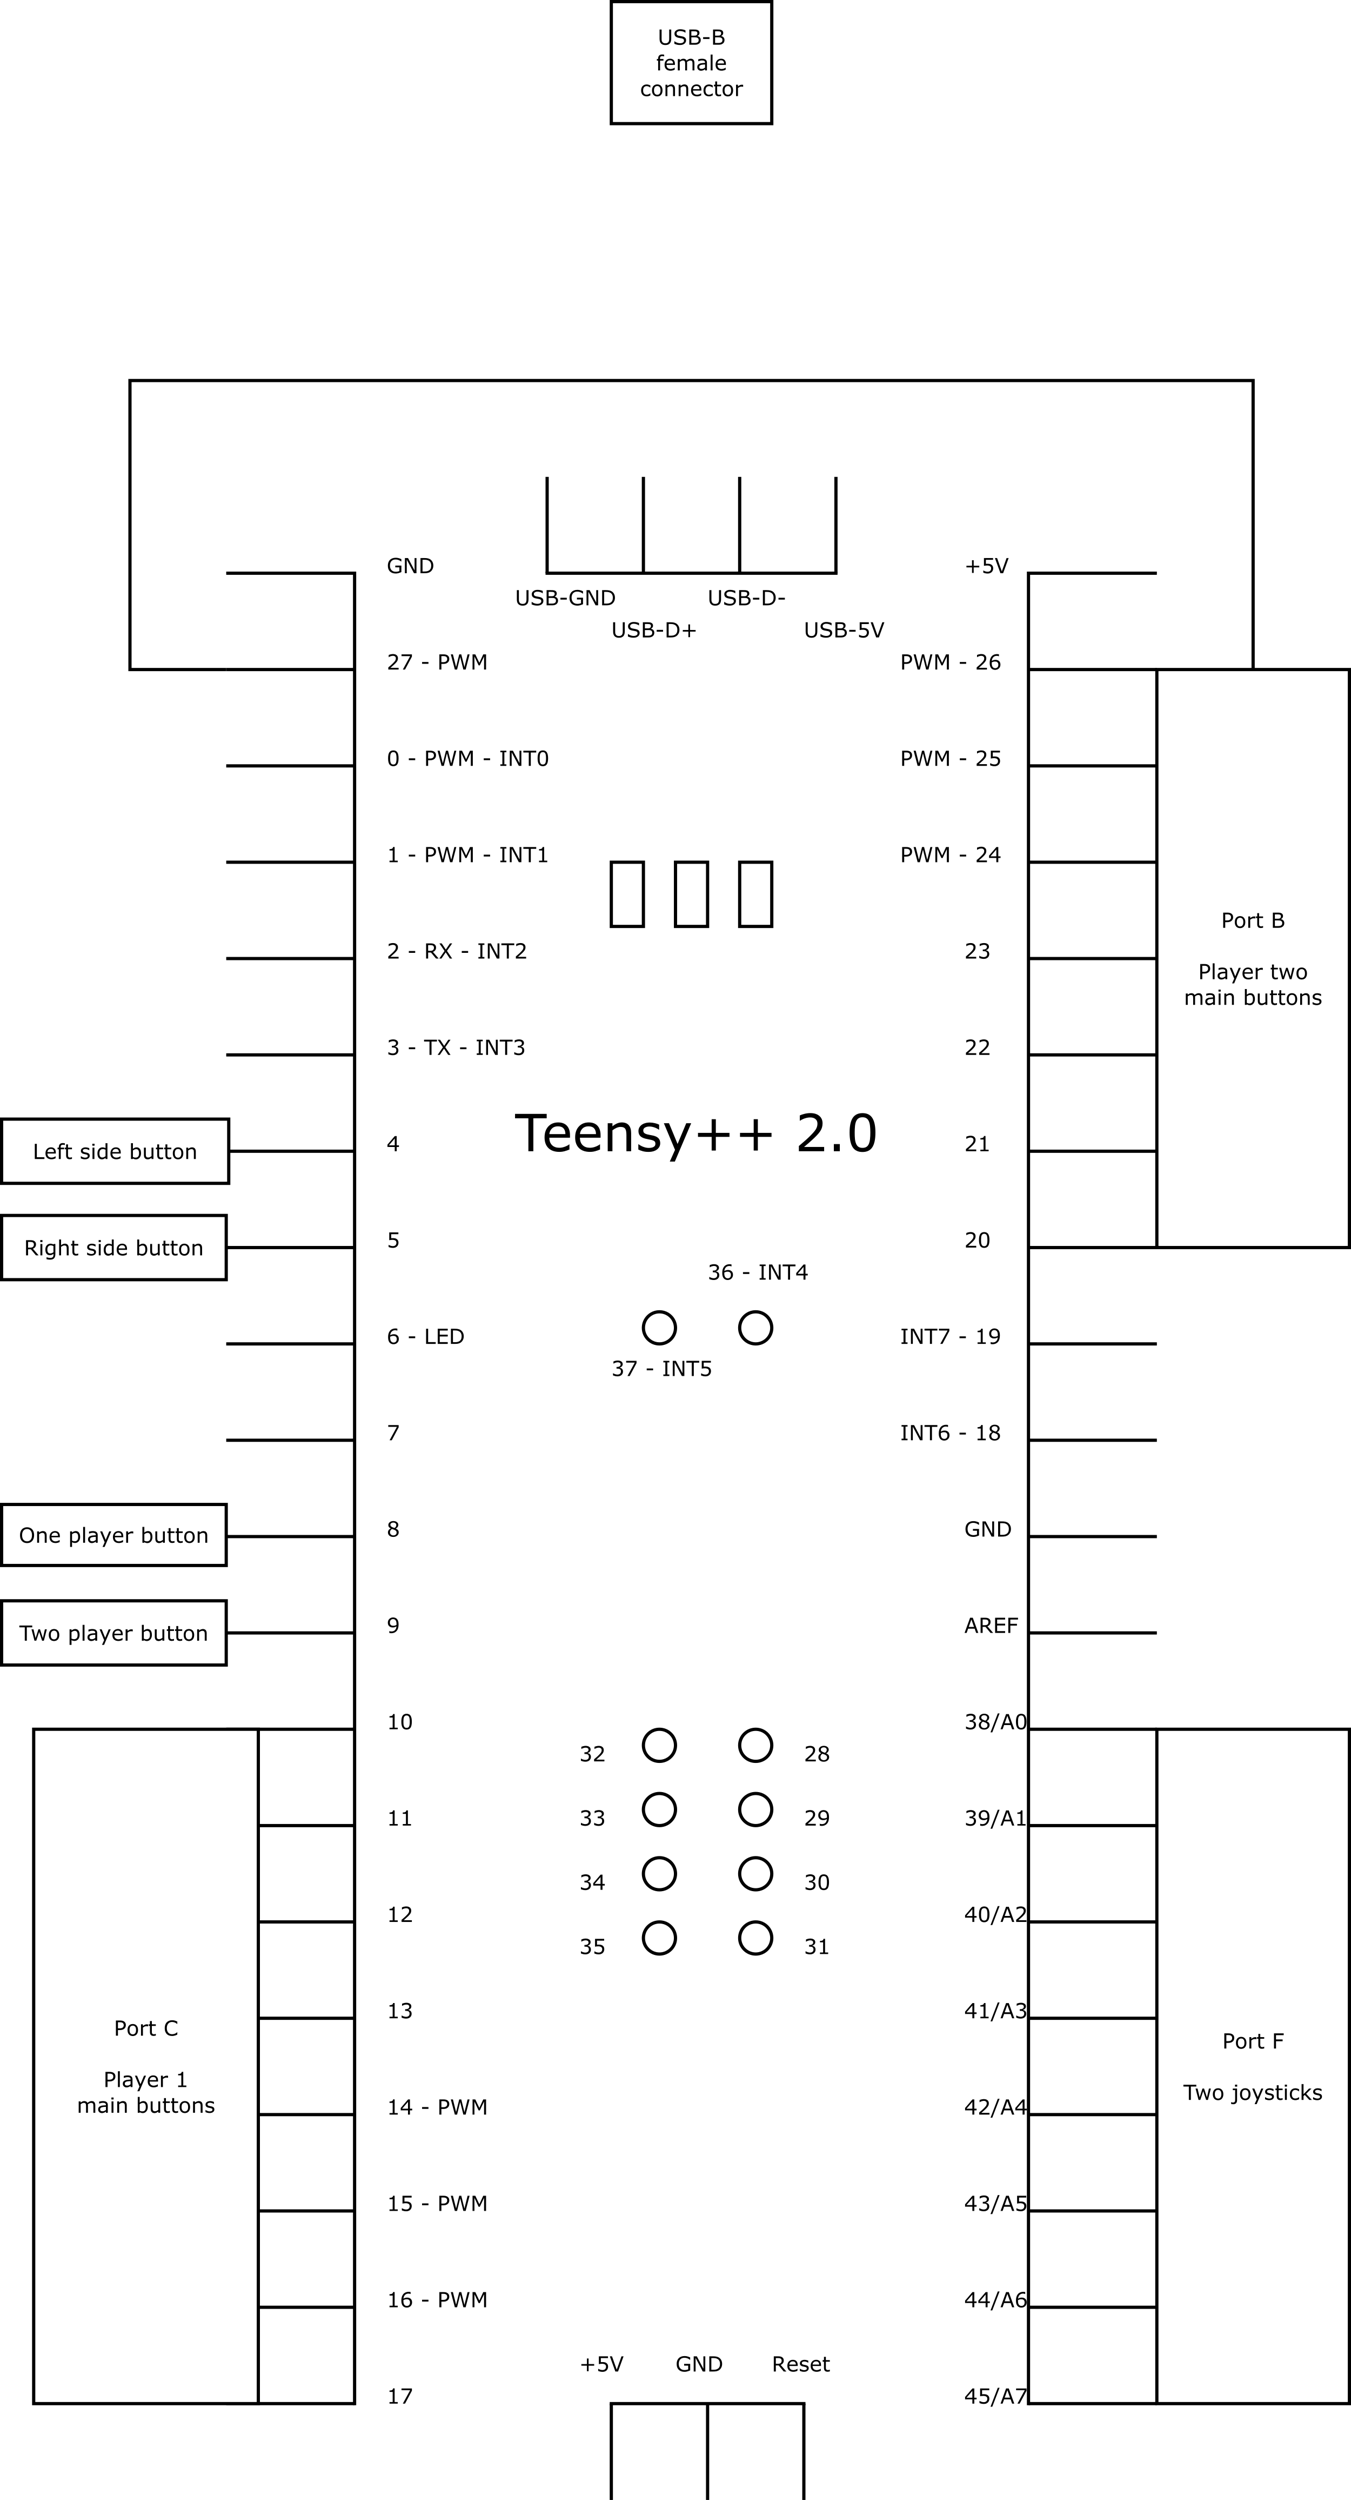 <?xml version="1.0" encoding="UTF-8"?>
<svg xmlns="http://www.w3.org/2000/svg" xmlns:xlink="http://www.w3.org/1999/xlink" width="842pt" height="1557pt" viewBox="0 0 842 1557" version="1.1">
<defs>
<g>
<symbol overflow="visible" id="glyph0-0">
<path style="stroke:none;" d="M 9.156 -0.703 C 8.633 -0.461 8.066 -0.254 7.453 -0.078 C 6.848 0.098 6.258 0.188 5.688 0.188 C 4.945 0.188 4.27 0.086 3.656 -0.109 C 3.051 -0.316 2.531 -0.625 2.094 -1.031 C 1.656 -1.445 1.316 -1.961 1.078 -2.578 C 0.848 -3.191 0.734 -3.91 0.734 -4.734 C 0.734 -6.242 1.172 -7.438 2.047 -8.312 C 2.93 -9.188 4.145 -9.625 5.688 -9.625 C 6.227 -9.625 6.773 -9.555 7.328 -9.422 C 7.891 -9.297 8.492 -9.078 9.141 -8.766 L 9.141 -7.281 L 9.031 -7.281 C 8.906 -7.383 8.719 -7.516 8.469 -7.672 C 8.219 -7.836 7.969 -7.977 7.719 -8.094 C 7.426 -8.227 7.094 -8.336 6.719 -8.422 C 6.352 -8.504 5.938 -8.547 5.469 -8.547 C 4.414 -8.547 3.578 -8.207 2.953 -7.531 C 2.336 -6.852 2.031 -5.938 2.031 -4.781 C 2.031 -3.551 2.352 -2.598 3 -1.922 C 3.645 -1.242 4.52 -0.906 5.625 -0.906 C 6.031 -0.906 6.438 -0.941 6.844 -1.016 C 7.25 -1.098 7.602 -1.203 7.906 -1.328 L 7.906 -3.656 L 5.375 -3.656 L 5.375 -4.75 L 9.156 -4.75 Z M 9.156 -0.703 "/>
</symbol>
<symbol overflow="visible" id="glyph0-1">
<path style="stroke:none;" d="M 8.484 0 L 6.922 0 L 2.438 -8.453 L 2.438 0 L 1.266 0 L 1.266 -9.453 L 3.219 -9.453 L 7.312 -1.734 L 7.312 -9.453 L 8.484 -9.453 Z M 8.484 0 "/>
</symbol>
<symbol overflow="visible" id="glyph0-2">
<path style="stroke:none;" d="M 9.25 -4.719 C 9.25 -3.852 9.062 -3.07 8.688 -2.375 C 8.312 -1.676 7.816 -1.133 7.203 -0.75 C 6.766 -0.488 6.281 -0.297 5.75 -0.172 C 5.219 -0.055 4.52 0 3.656 0 L 1.266 0 L 1.266 -9.453 L 3.625 -9.453 C 4.551 -9.453 5.285 -9.383 5.828 -9.25 C 6.367 -9.113 6.832 -8.93 7.219 -8.703 C 7.852 -8.297 8.348 -7.758 8.703 -7.094 C 9.066 -6.426 9.25 -5.633 9.25 -4.719 Z M 7.938 -4.734 C 7.938 -5.473 7.805 -6.098 7.547 -6.609 C 7.297 -7.117 6.914 -7.52 6.406 -7.812 C 6.031 -8.02 5.629 -8.164 5.203 -8.25 C 4.785 -8.332 4.285 -8.375 3.703 -8.375 L 2.531 -8.375 L 2.531 -1.078 L 3.703 -1.078 C 4.305 -1.078 4.832 -1.117 5.281 -1.203 C 5.738 -1.297 6.156 -1.461 6.531 -1.703 C 7 -2.004 7.348 -2.398 7.578 -2.891 C 7.816 -3.379 7.938 -3.992 7.938 -4.734 Z M 7.938 -4.734 "/>
</symbol>
<symbol overflow="visible" id="glyph0-3">
<path style="stroke:none;" d="M 7.422 0 L 1.016 0 L 1.016 -1.328 C 1.461 -1.703 1.91 -2.082 2.359 -2.469 C 2.805 -2.852 3.223 -3.234 3.609 -3.609 C 4.422 -4.391 4.973 -5.008 5.266 -5.469 C 5.566 -5.938 5.719 -6.441 5.719 -6.984 C 5.719 -7.473 5.555 -7.852 5.234 -8.125 C 4.91 -8.406 4.461 -8.547 3.891 -8.547 C 3.504 -8.547 3.086 -8.477 2.641 -8.344 C 2.191 -8.207 1.754 -8 1.328 -7.719 L 1.25 -7.719 L 1.25 -9.062 C 1.551 -9.207 1.953 -9.344 2.453 -9.469 C 2.961 -9.594 3.453 -9.656 3.922 -9.656 C 4.891 -9.656 5.645 -9.422 6.188 -8.953 C 6.738 -8.484 7.016 -7.848 7.016 -7.047 C 7.016 -6.68 6.969 -6.344 6.875 -6.031 C 6.789 -5.727 6.66 -5.438 6.484 -5.156 C 6.316 -4.895 6.117 -4.633 5.891 -4.375 C 5.672 -4.125 5.406 -3.844 5.094 -3.531 C 4.633 -3.094 4.164 -2.664 3.688 -2.25 C 3.207 -1.832 2.758 -1.441 2.344 -1.078 L 7.422 -1.078 Z M 7.422 0 "/>
</symbol>
<symbol overflow="visible" id="glyph0-4">
<path style="stroke:none;" d="M 7.453 -8.031 L 3.172 0 L 1.812 0 L 6.359 -8.344 L 0.984 -8.344 L 0.984 -9.453 L 7.453 -9.453 Z M 7.453 -8.031 "/>
</symbol>
<symbol overflow="visible" id="glyph0-5">
<path style="stroke:none;" d=""/>
</symbol>
<symbol overflow="visible" id="glyph0-6">
<path style="stroke:none;" d="M 4.938 -3.562 L 0.969 -3.562 L 0.969 -4.703 L 4.938 -4.703 Z M 4.938 -3.562 "/>
</symbol>
<symbol overflow="visible" id="glyph0-7">
<path style="stroke:none;" d="M 7.453 -6.594 C 7.453 -6.176 7.379 -5.785 7.234 -5.422 C 7.086 -5.066 6.883 -4.758 6.625 -4.5 C 6.289 -4.176 5.898 -3.93 5.453 -3.766 C 5.016 -3.598 4.457 -3.516 3.781 -3.516 L 2.531 -3.516 L 2.531 0 L 1.266 0 L 1.266 -9.453 L 3.828 -9.453 C 4.398 -9.453 4.879 -9.406 5.266 -9.312 C 5.66 -9.219 6.016 -9.066 6.328 -8.859 C 6.68 -8.617 6.957 -8.316 7.156 -7.953 C 7.352 -7.598 7.453 -7.145 7.453 -6.594 Z M 6.141 -6.562 C 6.141 -6.883 6.082 -7.164 5.969 -7.406 C 5.852 -7.656 5.68 -7.852 5.453 -8 C 5.242 -8.133 5.008 -8.227 4.75 -8.281 C 4.5 -8.344 4.172 -8.375 3.766 -8.375 L 2.531 -8.375 L 2.531 -4.594 L 3.594 -4.594 C 4.094 -4.594 4.5 -4.641 4.812 -4.734 C 5.133 -4.828 5.395 -4.973 5.594 -5.172 C 5.789 -5.367 5.93 -5.578 6.016 -5.797 C 6.098 -6.023 6.141 -6.281 6.141 -6.562 Z M 6.141 -6.562 "/>
</symbol>
<symbol overflow="visible" id="glyph0-8">
<path style="stroke:none;" d="M 12.266 -9.453 L 9.812 0 L 8.391 0 L 6.406 -7.844 L 4.469 0 L 3.078 0 L 0.578 -9.453 L 1.875 -9.453 L 3.859 -1.594 L 5.812 -9.453 L 7.094 -9.453 L 9.062 -1.516 L 11.031 -9.453 Z M 12.266 -9.453 "/>
</symbol>
<symbol overflow="visible" id="glyph0-9">
<path style="stroke:none;" d="M 9.688 0 L 8.438 0 L 8.438 -8.141 L 5.797 -2.609 L 5.047 -2.609 L 2.438 -8.141 L 2.438 0 L 1.266 0 L 1.266 -9.453 L 2.984 -9.453 L 5.5 -4.188 L 7.938 -9.453 L 9.688 -9.453 Z M 9.688 0 "/>
</symbol>
<symbol overflow="visible" id="glyph0-10">
<path style="stroke:none;" d="M 7.406 -4.734 C 7.406 -3.035 7.141 -1.785 6.609 -0.984 C 6.078 -0.191 5.254 0.203 4.141 0.203 C 3.004 0.203 2.176 -0.195 1.656 -1 C 1.133 -1.812 0.875 -3.051 0.875 -4.719 C 0.875 -6.395 1.133 -7.633 1.656 -8.438 C 2.188 -9.238 3.016 -9.641 4.141 -9.641 C 5.273 -9.641 6.102 -9.234 6.625 -8.422 C 7.145 -7.609 7.406 -6.379 7.406 -4.734 Z M 5.734 -1.844 C 5.879 -2.188 5.977 -2.586 6.031 -3.047 C 6.094 -3.516 6.125 -4.078 6.125 -4.734 C 6.125 -5.367 6.094 -5.922 6.031 -6.391 C 5.977 -6.867 5.879 -7.273 5.734 -7.609 C 5.586 -7.93 5.383 -8.176 5.125 -8.344 C 4.863 -8.508 4.535 -8.594 4.141 -8.594 C 3.742 -8.594 3.414 -8.508 3.156 -8.344 C 2.895 -8.176 2.688 -7.926 2.531 -7.594 C 2.383 -7.281 2.285 -6.875 2.234 -6.375 C 2.18 -5.875 2.156 -5.32 2.156 -4.719 C 2.156 -4.051 2.176 -3.492 2.219 -3.047 C 2.27 -2.609 2.375 -2.211 2.531 -1.859 C 2.664 -1.535 2.859 -1.285 3.109 -1.109 C 3.367 -0.93 3.711 -0.844 4.141 -0.844 C 4.535 -0.844 4.863 -0.926 5.125 -1.094 C 5.383 -1.258 5.586 -1.508 5.734 -1.844 Z M 5.734 -1.844 "/>
</symbol>
<symbol overflow="visible" id="glyph0-11">
<path style="stroke:none;" d="M 4.609 0 L 0.875 0 L 0.875 -0.969 L 2.109 -0.969 L 2.109 -8.484 L 0.875 -8.484 L 0.875 -9.453 L 4.609 -9.453 L 4.609 -8.484 L 3.359 -8.484 L 3.359 -0.969 L 4.609 -0.969 Z M 4.609 0 "/>
</symbol>
<symbol overflow="visible" id="glyph0-12">
<path style="stroke:none;" d="M 8.016 -8.328 L 4.641 -8.328 L 4.641 0 L 3.375 0 L 3.375 -8.328 L 0 -8.328 L 0 -9.453 L 8.016 -9.453 Z M 8.016 -8.328 "/>
</symbol>
<symbol overflow="visible" id="glyph0-13">
<path style="stroke:none;" d="M 6.875 0 L 1.766 0 L 1.766 -0.969 L 3.734 -0.969 L 3.734 -7.297 L 1.766 -7.297 L 1.766 -8.156 C 2.035 -8.156 2.32 -8.176 2.625 -8.219 C 2.926 -8.27 3.156 -8.336 3.312 -8.422 C 3.508 -8.523 3.66 -8.66 3.766 -8.828 C 3.879 -8.992 3.945 -9.211 3.969 -9.484 L 4.953 -9.484 L 4.953 -0.969 L 6.875 -0.969 Z M 6.875 0 "/>
</symbol>
<symbol overflow="visible" id="glyph0-14">
<path style="stroke:none;" d="M 9.094 0 L 7.453 0 L 4.297 -3.766 L 2.531 -3.766 L 2.531 0 L 1.266 0 L 1.266 -9.453 L 3.922 -9.453 C 4.492 -9.453 4.969 -9.414 5.344 -9.344 C 5.727 -9.27 6.07 -9.133 6.375 -8.938 C 6.719 -8.727 6.984 -8.457 7.172 -8.125 C 7.367 -7.801 7.469 -7.383 7.469 -6.875 C 7.469 -6.195 7.297 -5.629 6.953 -5.172 C 6.609 -4.711 6.133 -4.363 5.531 -4.125 Z M 6.156 -6.797 C 6.156 -7.066 6.102 -7.305 6 -7.516 C 5.906 -7.723 5.75 -7.898 5.531 -8.047 C 5.352 -8.172 5.141 -8.254 4.891 -8.297 C 4.641 -8.348 4.344 -8.375 4 -8.375 L 2.531 -8.375 L 2.531 -4.812 L 3.797 -4.812 C 4.191 -4.812 4.535 -4.844 4.828 -4.906 C 5.129 -4.977 5.383 -5.109 5.594 -5.297 C 5.781 -5.473 5.922 -5.676 6.016 -5.906 C 6.109 -6.145 6.156 -6.441 6.156 -6.797 Z M 6.156 -6.797 "/>
</symbol>
<symbol overflow="visible" id="glyph0-15">
<path style="stroke:none;" d="M 8.484 -9.453 L 5.219 -4.781 L 8.469 0 L 7.016 0 L 4.438 -3.891 L 1.797 0 L 0.438 0 L 3.719 -4.719 L 0.516 -9.453 L 1.953 -9.453 L 4.5 -5.609 L 7.109 -9.453 Z M 8.484 -9.453 "/>
</symbol>
<symbol overflow="visible" id="glyph0-16">
<path style="stroke:none;" d="M 6.594 -4.547 C 6.789 -4.367 6.953 -4.141 7.078 -3.859 C 7.211 -3.586 7.281 -3.234 7.281 -2.797 C 7.281 -2.367 7.203 -1.973 7.047 -1.609 C 6.891 -1.254 6.672 -0.941 6.391 -0.672 C 6.078 -0.379 5.703 -0.16 5.266 -0.016 C 4.836 0.129 4.367 0.203 3.859 0.203 C 3.336 0.203 2.82 0.141 2.312 0.016 C 1.801 -0.109 1.383 -0.25 1.062 -0.406 L 1.062 -1.734 L 1.156 -1.734 C 1.508 -1.492 1.93 -1.297 2.422 -1.141 C 2.91 -0.984 3.379 -0.906 3.828 -0.906 C 4.098 -0.906 4.383 -0.945 4.688 -1.031 C 4.988 -1.125 5.234 -1.254 5.422 -1.422 C 5.609 -1.609 5.75 -1.812 5.844 -2.031 C 5.945 -2.258 6 -2.547 6 -2.891 C 6 -3.234 5.941 -3.516 5.828 -3.734 C 5.723 -3.953 5.578 -4.129 5.391 -4.266 C 5.191 -4.391 4.957 -4.477 4.688 -4.531 C 4.414 -4.582 4.125 -4.609 3.812 -4.609 L 3.25 -4.609 L 3.25 -5.656 L 3.688 -5.656 C 4.332 -5.656 4.844 -5.789 5.219 -6.062 C 5.602 -6.332 5.797 -6.723 5.797 -7.234 C 5.797 -7.461 5.75 -7.66 5.656 -7.828 C 5.562 -8.004 5.426 -8.148 5.25 -8.266 C 5.07 -8.367 4.879 -8.441 4.672 -8.484 C 4.461 -8.523 4.227 -8.547 3.969 -8.547 C 3.562 -8.547 3.129 -8.473 2.672 -8.328 C 2.223 -8.191 1.797 -7.988 1.391 -7.719 L 1.328 -7.719 L 1.328 -9.047 C 1.629 -9.203 2.031 -9.344 2.531 -9.469 C 3.031 -9.594 3.52 -9.656 4 -9.656 C 4.457 -9.656 4.859 -9.609 5.203 -9.516 C 5.555 -9.43 5.875 -9.297 6.156 -9.109 C 6.469 -8.91 6.703 -8.664 6.859 -8.375 C 7.016 -8.094 7.094 -7.758 7.094 -7.375 C 7.094 -6.844 6.906 -6.379 6.531 -5.984 C 6.164 -5.598 5.727 -5.352 5.219 -5.25 L 5.219 -5.172 C 5.426 -5.129 5.66 -5.055 5.922 -4.953 C 6.18 -4.848 6.406 -4.711 6.594 -4.547 Z M 6.594 -4.547 "/>
</symbol>
<symbol overflow="visible" id="glyph0-17">
<path style="stroke:none;" d="M 7.641 -2.656 L 6.234 -2.656 L 6.234 0 L 5.016 0 L 5.016 -2.656 L 0.484 -2.656 L 0.484 -4.125 L 5.062 -9.453 L 6.234 -9.453 L 6.234 -3.672 L 7.641 -3.672 Z M 5.016 -3.672 L 5.016 -7.938 L 1.359 -3.672 Z M 5.016 -3.672 "/>
</symbol>
<symbol overflow="visible" id="glyph0-18">
<path style="stroke:none;" d="M 7.344 -3 C 7.344 -2.562 7.258 -2.141 7.094 -1.734 C 6.938 -1.336 6.719 -1 6.438 -0.719 C 6.133 -0.426 5.77 -0.195 5.344 -0.031 C 4.926 0.125 4.441 0.203 3.891 0.203 C 3.367 0.203 2.867 0.145 2.391 0.031 C 1.922 -0.07 1.52 -0.203 1.188 -0.359 L 1.188 -1.688 L 1.281 -1.688 C 1.625 -1.469 2.023 -1.281 2.484 -1.125 C 2.953 -0.977 3.41 -0.906 3.859 -0.906 C 4.16 -0.906 4.453 -0.945 4.734 -1.031 C 5.016 -1.113 5.266 -1.258 5.484 -1.469 C 5.672 -1.656 5.812 -1.875 5.906 -2.125 C 6.008 -2.375 6.062 -2.672 6.062 -3.016 C 6.062 -3.336 6.004 -3.609 5.891 -3.828 C 5.773 -4.055 5.617 -4.238 5.422 -4.375 C 5.203 -4.531 4.93 -4.641 4.609 -4.703 C 4.297 -4.773 3.945 -4.812 3.562 -4.812 C 3.188 -4.812 2.828 -4.785 2.484 -4.734 C 2.141 -4.68 1.844 -4.629 1.594 -4.578 L 1.594 -9.453 L 7.281 -9.453 L 7.281 -8.344 L 2.812 -8.344 L 2.812 -5.828 C 3 -5.848 3.188 -5.859 3.375 -5.859 C 3.562 -5.867 3.727 -5.875 3.875 -5.875 C 4.383 -5.875 4.832 -5.832 5.219 -5.75 C 5.602 -5.664 5.957 -5.508 6.281 -5.281 C 6.613 -5.051 6.875 -4.75 7.062 -4.375 C 7.25 -4.008 7.344 -3.551 7.344 -3 Z M 7.344 -3 "/>
</symbol>
<symbol overflow="visible" id="glyph0-19">
<path style="stroke:none;" d="M 7.562 -3.062 C 7.562 -2.102 7.242 -1.316 6.609 -0.703 C 5.973 -0.098 5.195 0.203 4.281 0.203 C 3.82 0.203 3.398 0.129 3.016 -0.016 C 2.629 -0.16 2.289 -0.375 2 -0.656 C 1.633 -1.008 1.352 -1.473 1.156 -2.047 C 0.969 -2.629 0.875 -3.332 0.875 -4.156 C 0.875 -4.988 0.961 -5.727 1.141 -6.375 C 1.316 -7.02 1.602 -7.598 2 -8.109 C 2.375 -8.586 2.852 -8.957 3.438 -9.219 C 4.031 -9.488 4.719 -9.625 5.5 -9.625 C 5.75 -9.625 5.957 -9.613 6.125 -9.594 C 6.289 -9.57 6.461 -9.535 6.641 -9.484 L 6.641 -8.266 L 6.578 -8.266 C 6.461 -8.328 6.285 -8.383 6.047 -8.438 C 5.805 -8.5 5.562 -8.531 5.312 -8.531 C 4.395 -8.531 3.664 -8.242 3.125 -7.672 C 2.582 -7.109 2.27 -6.344 2.188 -5.375 C 2.539 -5.594 2.891 -5.754 3.234 -5.859 C 3.578 -5.973 3.977 -6.031 4.438 -6.031 C 4.832 -6.031 5.18 -5.992 5.484 -5.922 C 5.797 -5.848 6.113 -5.703 6.438 -5.484 C 6.812 -5.223 7.094 -4.895 7.281 -4.5 C 7.469 -4.102 7.562 -3.625 7.562 -3.062 Z M 6.266 -3.016 C 6.266 -3.41 6.207 -3.734 6.094 -3.984 C 5.977 -4.242 5.785 -4.473 5.516 -4.672 C 5.328 -4.805 5.113 -4.895 4.875 -4.938 C 4.633 -4.977 4.383 -5 4.125 -5 C 3.77 -5 3.438 -4.953 3.125 -4.859 C 2.82 -4.773 2.504 -4.645 2.172 -4.469 C 2.172 -4.375 2.164 -4.285 2.156 -4.203 C 2.156 -4.117 2.156 -4.008 2.156 -3.875 C 2.156 -3.207 2.223 -2.68 2.359 -2.297 C 2.492 -1.91 2.68 -1.602 2.922 -1.375 C 3.117 -1.188 3.328 -1.051 3.547 -0.969 C 3.773 -0.883 4.023 -0.844 4.297 -0.844 C 4.91 -0.844 5.391 -1.031 5.734 -1.406 C 6.086 -1.781 6.266 -2.316 6.266 -3.016 Z M 6.266 -3.016 "/>
</symbol>
<symbol overflow="visible" id="glyph0-20">
<path style="stroke:none;" d="M 7.25 0 L 1.266 0 L 1.266 -9.453 L 2.531 -9.453 L 2.531 -1.125 L 7.25 -1.125 Z M 7.25 0 "/>
</symbol>
<symbol overflow="visible" id="glyph0-21">
<path style="stroke:none;" d="M 7.5 0 L 1.266 0 L 1.266 -9.453 L 7.5 -9.453 L 7.5 -8.328 L 2.531 -8.328 L 2.531 -5.75 L 7.5 -5.75 L 7.5 -4.625 L 2.531 -4.625 L 2.531 -1.125 L 7.5 -1.125 Z M 7.5 0 "/>
</symbol>
<symbol overflow="visible" id="glyph0-22">
<path style="stroke:none;" d="M 7.484 -2.641 C 7.484 -1.816 7.164 -1.133 6.531 -0.594 C 5.895 -0.051 5.094 0.219 4.125 0.219 C 3.102 0.219 2.289 -0.047 1.688 -0.578 C 1.082 -1.109 0.781 -1.785 0.781 -2.609 C 0.781 -3.129 0.93 -3.602 1.234 -4.031 C 1.535 -4.457 1.961 -4.797 2.516 -5.047 L 2.516 -5.078 C 2.016 -5.348 1.641 -5.645 1.391 -5.969 C 1.148 -6.289 1.031 -6.691 1.031 -7.172 C 1.031 -7.891 1.32 -8.484 1.906 -8.953 C 2.488 -9.43 3.227 -9.672 4.125 -9.672 C 5.07 -9.672 5.828 -9.441 6.391 -8.984 C 6.953 -8.535 7.234 -7.961 7.234 -7.266 C 7.234 -6.836 7.098 -6.414 6.828 -6 C 6.566 -5.594 6.176 -5.27 5.656 -5.031 L 5.656 -5 C 6.25 -4.738 6.703 -4.422 7.016 -4.047 C 7.328 -3.68 7.484 -3.211 7.484 -2.641 Z M 5.984 -7.25 C 5.984 -7.695 5.805 -8.055 5.453 -8.328 C 5.109 -8.598 4.664 -8.734 4.125 -8.734 C 3.594 -8.734 3.156 -8.602 2.812 -8.344 C 2.469 -8.094 2.297 -7.754 2.297 -7.328 C 2.297 -7.023 2.379 -6.758 2.547 -6.531 C 2.723 -6.312 2.988 -6.113 3.344 -5.938 C 3.5 -5.863 3.723 -5.766 4.016 -5.641 C 4.305 -5.516 4.594 -5.414 4.875 -5.344 C 5.289 -5.613 5.578 -5.898 5.734 -6.203 C 5.898 -6.504 5.984 -6.852 5.984 -7.25 Z M 6.188 -2.516 C 6.188 -2.898 6.098 -3.207 5.922 -3.438 C 5.754 -3.676 5.422 -3.914 4.922 -4.156 C 4.723 -4.25 4.504 -4.332 4.266 -4.406 C 4.023 -4.488 3.707 -4.602 3.312 -4.75 C 2.938 -4.539 2.633 -4.258 2.406 -3.906 C 2.176 -3.551 2.062 -3.148 2.062 -2.703 C 2.062 -2.129 2.254 -1.656 2.641 -1.281 C 3.035 -0.914 3.535 -0.734 4.141 -0.734 C 4.766 -0.734 5.258 -0.891 5.625 -1.203 C 6 -1.523 6.188 -1.961 6.188 -2.516 Z M 6.188 -2.516 "/>
</symbol>
<symbol overflow="visible" id="glyph0-23">
<path style="stroke:none;" d="M 7.406 -5.297 C 7.406 -4.473 7.312 -3.723 7.125 -3.047 C 6.938 -2.367 6.648 -1.797 6.266 -1.328 C 5.879 -0.848 5.395 -0.473 4.812 -0.203 C 4.238 0.055 3.562 0.188 2.781 0.188 C 2.562 0.188 2.352 0.172 2.156 0.141 C 1.957 0.117 1.785 0.082 1.641 0.031 L 1.641 -1.172 L 1.703 -1.172 C 1.828 -1.109 2 -1.047 2.219 -0.984 C 2.445 -0.93 2.695 -0.906 2.969 -0.906 C 3.906 -0.906 4.641 -1.188 5.172 -1.75 C 5.703 -2.312 6.008 -3.082 6.094 -4.062 C 5.695 -3.832 5.328 -3.664 4.984 -3.562 C 4.641 -3.457 4.258 -3.406 3.844 -3.406 C 3.457 -3.406 3.102 -3.441 2.781 -3.516 C 2.469 -3.598 2.156 -3.75 1.844 -3.969 C 1.469 -4.227 1.188 -4.555 1 -4.953 C 0.812 -5.348 0.719 -5.82 0.719 -6.375 C 0.719 -7.344 1.035 -8.129 1.672 -8.734 C 2.305 -9.336 3.082 -9.641 4 -9.641 C 4.445 -9.641 4.863 -9.566 5.25 -9.422 C 5.645 -9.285 5.988 -9.078 6.281 -8.797 C 6.645 -8.441 6.922 -7.988 7.109 -7.438 C 7.305 -6.883 7.406 -6.172 7.406 -5.297 Z M 6.125 -5.562 C 6.125 -6.219 6.055 -6.742 5.922 -7.141 C 5.785 -7.547 5.598 -7.859 5.359 -8.078 C 5.16 -8.266 4.945 -8.398 4.719 -8.484 C 4.488 -8.566 4.242 -8.609 3.984 -8.609 C 3.367 -8.609 2.883 -8.414 2.531 -8.031 C 2.176 -7.656 2 -7.125 2 -6.438 C 2 -6.031 2.055 -5.695 2.172 -5.438 C 2.285 -5.188 2.477 -4.969 2.75 -4.781 C 2.945 -4.645 3.156 -4.555 3.375 -4.516 C 3.602 -4.473 3.859 -4.453 4.141 -4.453 C 4.473 -4.453 4.805 -4.492 5.141 -4.578 C 5.484 -4.672 5.801 -4.801 6.094 -4.969 C 6.102 -5.062 6.109 -5.148 6.109 -5.234 C 6.117 -5.316 6.125 -5.426 6.125 -5.562 Z M 6.125 -5.562 "/>
</symbol>
<symbol overflow="visible" id="glyph0-24">
<path style="stroke:none;" d="M 9.312 -3.625 L 5.844 -3.625 L 5.844 -0.172 L 4.797 -0.172 L 4.797 -3.625 L 1.328 -3.625 L 1.328 -4.641 L 4.797 -4.641 L 4.797 -8.109 L 5.844 -8.109 L 5.844 -4.641 L 9.312 -4.641 Z M 9.312 -3.625 "/>
</symbol>
<symbol overflow="visible" id="glyph0-25">
<path style="stroke:none;" d="M 8.719 -9.453 L 5.281 0 L 3.609 0 L 0.172 -9.453 L 1.516 -9.453 L 4.469 -1.141 L 7.438 -9.453 Z M 8.719 -9.453 "/>
</symbol>
<symbol overflow="visible" id="glyph0-26">
<path style="stroke:none;" d="M 8.719 0 L 7.375 0 L 6.453 -2.641 L 2.375 -2.641 L 1.438 0 L 0.172 0 L 3.609 -9.453 L 5.281 -9.453 Z M 6.062 -3.719 L 4.406 -8.359 L 2.75 -3.719 Z M 6.062 -3.719 "/>
</symbol>
<symbol overflow="visible" id="glyph0-27">
<path style="stroke:none;" d="M 7.312 -8.328 L 2.531 -8.328 L 2.531 -5.672 L 6.641 -5.672 L 6.641 -4.547 L 2.531 -4.547 L 2.531 0 L 1.266 0 L 1.266 -9.453 L 7.312 -9.453 Z M 7.312 -8.328 "/>
</symbol>
<symbol overflow="visible" id="glyph0-28">
<path style="stroke:none;" d="M 7.109 -3.422 L 1.891 -3.422 C 1.891 -2.984 1.953 -2.602 2.078 -2.281 C 2.211 -1.957 2.395 -1.691 2.625 -1.484 C 2.844 -1.285 3.102 -1.133 3.406 -1.031 C 3.707 -0.926 4.039 -0.875 4.406 -0.875 C 4.883 -0.875 5.367 -0.969 5.859 -1.156 C 6.348 -1.352 6.695 -1.547 6.906 -1.734 L 6.969 -1.734 L 6.969 -0.438 C 6.562 -0.258 6.148 -0.113 5.734 0 C 5.316 0.113 4.879 0.172 4.422 0.172 C 3.242 0.172 2.32 -0.145 1.656 -0.781 C 1 -1.426 0.672 -2.332 0.672 -3.5 C 0.672 -4.664 0.988 -5.586 1.625 -6.266 C 2.258 -6.941 3.094 -7.281 4.125 -7.281 C 5.07 -7.281 5.805 -7 6.328 -6.438 C 6.848 -5.883 7.109 -5.094 7.109 -4.062 Z M 5.953 -4.328 C 5.941 -4.961 5.781 -5.445 5.469 -5.781 C 5.164 -6.125 4.695 -6.297 4.062 -6.297 C 3.414 -6.297 2.906 -6.109 2.531 -5.734 C 2.156 -5.359 1.941 -4.891 1.891 -4.328 Z M 5.953 -4.328 "/>
</symbol>
<symbol overflow="visible" id="glyph0-29">
<path style="stroke:none;" d="M 6.234 -2.047 C 6.234 -1.398 5.969 -0.867 5.438 -0.453 C 4.906 -0.035 4.176 0.172 3.25 0.172 C 2.719 0.172 2.234 0.109 1.797 -0.016 C 1.359 -0.141 0.992 -0.273 0.703 -0.422 L 0.703 -1.766 L 0.766 -1.766 C 1.141 -1.484 1.555 -1.258 2.016 -1.094 C 2.473 -0.926 2.914 -0.844 3.344 -0.844 C 3.863 -0.844 4.27 -0.926 4.562 -1.094 C 4.863 -1.258 5.016 -1.523 5.016 -1.891 C 5.016 -2.172 4.938 -2.383 4.781 -2.531 C 4.613 -2.676 4.305 -2.797 3.859 -2.891 C 3.68 -2.93 3.457 -2.977 3.188 -3.031 C 2.914 -3.082 2.664 -3.133 2.438 -3.188 C 1.82 -3.352 1.383 -3.598 1.125 -3.922 C 0.863 -4.242 0.734 -4.633 0.734 -5.094 C 0.734 -5.383 0.789 -5.66 0.906 -5.922 C 1.031 -6.18 1.211 -6.41 1.453 -6.609 C 1.691 -6.805 1.992 -6.961 2.359 -7.078 C 2.723 -7.203 3.133 -7.266 3.594 -7.266 C 4.02 -7.266 4.445 -7.211 4.875 -7.109 C 5.312 -7.004 5.672 -6.879 5.953 -6.734 L 5.953 -5.453 L 5.891 -5.453 C 5.586 -5.68 5.219 -5.867 4.781 -6.016 C 4.344 -6.172 3.914 -6.25 3.5 -6.25 C 3.062 -6.25 2.691 -6.164 2.391 -6 C 2.098 -5.832 1.953 -5.582 1.953 -5.25 C 1.953 -4.957 2.039 -4.738 2.219 -4.594 C 2.395 -4.445 2.68 -4.328 3.078 -4.234 C 3.305 -4.18 3.555 -4.129 3.828 -4.078 C 4.098 -4.023 4.32 -3.977 4.5 -3.938 C 5.062 -3.812 5.492 -3.594 5.797 -3.281 C 6.086 -2.969 6.234 -2.555 6.234 -2.047 Z M 6.234 -2.047 "/>
</symbol>
<symbol overflow="visible" id="glyph0-30">
<path style="stroke:none;" d="M 4.859 -0.062 C 4.629 0 4.379 0.047 4.109 0.078 C 3.848 0.117 3.617 0.141 3.422 0.141 C 2.691 0.141 2.141 -0.051 1.766 -0.438 C 1.391 -0.832 1.203 -1.457 1.203 -2.312 L 1.203 -6.094 L 0.391 -6.094 L 0.391 -7.094 L 1.203 -7.094 L 1.203 -9.125 L 2.391 -9.125 L 2.391 -7.094 L 4.859 -7.094 L 4.859 -6.094 L 2.391 -6.094 L 2.391 -2.859 C 2.391 -2.484 2.395 -2.191 2.406 -1.984 C 2.426 -1.773 2.488 -1.578 2.594 -1.391 C 2.688 -1.223 2.812 -1.098 2.969 -1.016 C 3.133 -0.941 3.383 -0.906 3.719 -0.906 C 3.914 -0.906 4.117 -0.93 4.328 -0.984 C 4.547 -1.047 4.703 -1.098 4.797 -1.141 L 4.859 -1.141 Z M 4.859 -0.062 "/>
</symbol>
<symbol overflow="visible" id="glyph0-31">
<path style="stroke:none;" d="M 8.391 -3.797 C 8.391 -3.109 8.312 -2.508 8.156 -2 C 8.008 -1.488 7.766 -1.066 7.422 -0.734 C 7.098 -0.41 6.719 -0.172 6.281 -0.016 C 5.844 0.129 5.332 0.203 4.75 0.203 C 4.156 0.203 3.641 0.125 3.203 -0.031 C 2.766 -0.188 2.395 -0.422 2.094 -0.734 C 1.75 -1.078 1.5 -1.492 1.344 -1.984 C 1.195 -2.473 1.125 -3.078 1.125 -3.797 L 1.125 -9.453 L 2.391 -9.453 L 2.391 -3.734 C 2.391 -3.223 2.422 -2.816 2.484 -2.516 C 2.555 -2.223 2.676 -1.957 2.844 -1.719 C 3.031 -1.438 3.281 -1.223 3.594 -1.078 C 3.914 -0.941 4.301 -0.875 4.75 -0.875 C 5.207 -0.875 5.594 -0.941 5.906 -1.078 C 6.227 -1.223 6.484 -1.438 6.672 -1.719 C 6.836 -1.957 6.953 -2.234 7.016 -2.547 C 7.086 -2.859 7.125 -3.242 7.125 -3.703 L 7.125 -9.453 L 8.391 -9.453 Z M 8.391 -3.797 "/>
</symbol>
<symbol overflow="visible" id="glyph0-32">
<path style="stroke:none;" d="M 8.141 -2.703 C 8.141 -2.328 8.051 -1.957 7.875 -1.594 C 7.707 -1.238 7.469 -0.938 7.156 -0.688 C 6.82 -0.414 6.426 -0.203 5.969 -0.047 C 5.52 0.098 4.977 0.172 4.344 0.172 C 3.664 0.172 3.051 0.109 2.5 -0.016 C 1.957 -0.141 1.406 -0.328 0.844 -0.578 L 0.844 -2.156 L 0.938 -2.156 C 1.414 -1.758 1.969 -1.453 2.594 -1.234 C 3.219 -1.023 3.805 -0.922 4.359 -0.922 C 5.141 -0.922 5.742 -1.066 6.172 -1.359 C 6.609 -1.648 6.828 -2.035 6.828 -2.516 C 6.828 -2.941 6.723 -3.254 6.516 -3.453 C 6.316 -3.648 6.008 -3.801 5.594 -3.906 C 5.27 -3.988 4.922 -4.055 4.547 -4.109 C 4.18 -4.172 3.789 -4.242 3.375 -4.328 C 2.539 -4.504 1.922 -4.805 1.516 -5.234 C 1.109 -5.672 0.906 -6.234 0.906 -6.922 C 0.906 -7.711 1.238 -8.359 1.906 -8.859 C 2.57 -9.367 3.422 -9.625 4.453 -9.625 C 5.117 -9.625 5.727 -9.562 6.281 -9.438 C 6.832 -9.312 7.32 -9.156 7.75 -8.969 L 7.75 -7.484 L 7.672 -7.484 C 7.305 -7.785 6.832 -8.035 6.25 -8.234 C 5.664 -8.43 5.066 -8.531 4.453 -8.531 C 3.773 -8.531 3.234 -8.391 2.828 -8.109 C 2.422 -7.836 2.219 -7.484 2.219 -7.047 C 2.219 -6.648 2.316 -6.336 2.516 -6.109 C 2.723 -5.891 3.082 -5.719 3.594 -5.594 C 3.863 -5.539 4.25 -5.469 4.75 -5.375 C 5.25 -5.289 5.672 -5.207 6.016 -5.125 C 6.723 -4.938 7.254 -4.656 7.609 -4.281 C 7.961 -3.906 8.141 -3.379 8.141 -2.703 Z M 8.141 -2.703 "/>
</symbol>
<symbol overflow="visible" id="glyph0-33">
<path style="stroke:none;" d="M 8.391 -2.906 C 8.391 -2.438 8.301 -2.02 8.125 -1.656 C 7.945 -1.301 7.711 -1.008 7.422 -0.781 C 7.055 -0.5 6.66 -0.297 6.234 -0.172 C 5.816 -0.055 5.281 0 4.625 0 L 1.266 0 L 1.266 -9.453 L 4.062 -9.453 C 4.758 -9.453 5.273 -9.426 5.609 -9.375 C 5.953 -9.32 6.285 -9.219 6.609 -9.062 C 6.953 -8.875 7.203 -8.633 7.359 -8.344 C 7.516 -8.062 7.594 -7.723 7.594 -7.328 C 7.594 -6.879 7.477 -6.5 7.25 -6.188 C 7.02 -5.875 6.711 -5.617 6.328 -5.422 L 6.328 -5.375 C 6.973 -5.25 7.477 -4.969 7.844 -4.531 C 8.207 -4.102 8.391 -3.562 8.391 -2.906 Z M 6.281 -7.172 C 6.281 -7.398 6.242 -7.594 6.172 -7.75 C 6.098 -7.906 5.973 -8.031 5.797 -8.125 C 5.598 -8.238 5.359 -8.305 5.078 -8.328 C 4.797 -8.359 4.445 -8.375 4.031 -8.375 L 2.531 -8.375 L 2.531 -5.656 L 4.156 -5.656 C 4.539 -5.656 4.848 -5.672 5.078 -5.703 C 5.316 -5.742 5.535 -5.828 5.734 -5.953 C 5.93 -6.086 6.07 -6.254 6.156 -6.453 C 6.238 -6.648 6.281 -6.891 6.281 -7.172 Z M 7.094 -2.859 C 7.094 -3.234 7.035 -3.531 6.922 -3.75 C 6.805 -3.977 6.598 -4.172 6.297 -4.328 C 6.098 -4.441 5.852 -4.516 5.562 -4.547 C 5.27 -4.578 4.914 -4.594 4.5 -4.594 L 2.531 -4.594 L 2.531 -1.078 L 4.188 -1.078 C 4.738 -1.078 5.188 -1.102 5.531 -1.156 C 5.883 -1.219 6.176 -1.32 6.406 -1.469 C 6.645 -1.633 6.816 -1.82 6.922 -2.031 C 7.035 -2.25 7.094 -2.523 7.094 -2.859 Z M 7.094 -2.859 "/>
</symbol>
<symbol overflow="visible" id="glyph0-34">
<path style="stroke:none;" d="M 5.453 -9.875 L 0.906 1.938 L -0.188 1.938 L 4.344 -9.875 Z M 5.453 -9.875 "/>
</symbol>
<symbol overflow="visible" id="glyph0-35">
<path style="stroke:none;" d="M 4.984 -8.719 L 4.922 -8.719 C 4.797 -8.758 4.625 -8.801 4.406 -8.844 C 4.195 -8.883 4.016 -8.906 3.859 -8.906 C 3.336 -8.906 2.961 -8.789 2.734 -8.562 C 2.504 -8.332 2.391 -7.922 2.391 -7.328 L 2.391 -7.094 L 4.547 -7.094 L 4.547 -6.094 L 2.438 -6.094 L 2.438 0 L 1.234 0 L 1.234 -6.094 L 0.438 -6.094 L 0.438 -7.094 L 1.234 -7.094 L 1.234 -7.328 C 1.234 -8.172 1.441 -8.816 1.859 -9.266 C 2.285 -9.711 2.895 -9.938 3.688 -9.938 C 3.945 -9.938 4.18 -9.922 4.391 -9.891 C 4.609 -9.867 4.805 -9.844 4.984 -9.812 Z M 4.984 -8.719 "/>
</symbol>
<symbol overflow="visible" id="glyph0-36">
<path style="stroke:none;" d="M 11.516 0 L 10.328 0 L 10.328 -4.031 C 10.328 -4.344 10.312 -4.641 10.281 -4.922 C 10.258 -5.203 10.203 -5.426 10.109 -5.594 C 10.016 -5.781 9.875 -5.922 9.688 -6.016 C 9.508 -6.109 9.25 -6.156 8.906 -6.156 C 8.57 -6.156 8.238 -6.07 7.906 -5.906 C 7.57 -5.738 7.238 -5.523 6.906 -5.266 C 6.914 -5.16 6.922 -5.047 6.922 -4.922 C 6.93 -4.797 6.938 -4.664 6.938 -4.531 L 6.938 0 L 5.75 0 L 5.75 -4.031 C 5.75 -4.344 5.734 -4.641 5.703 -4.922 C 5.68 -5.203 5.625 -5.43 5.531 -5.609 C 5.438 -5.785 5.297 -5.922 5.109 -6.016 C 4.93 -6.109 4.672 -6.156 4.328 -6.156 C 4.004 -6.156 3.676 -6.07 3.344 -5.906 C 3.02 -5.75 2.695 -5.547 2.375 -5.297 L 2.375 0 L 1.172 0 L 1.172 -7.094 L 2.375 -7.094 L 2.375 -6.297 C 2.738 -6.609 3.102 -6.848 3.469 -7.016 C 3.844 -7.191 4.242 -7.281 4.672 -7.281 C 5.148 -7.281 5.555 -7.176 5.891 -6.969 C 6.234 -6.77 6.484 -6.492 6.641 -6.141 C 7.129 -6.547 7.57 -6.836 7.969 -7.016 C 8.363 -7.191 8.789 -7.281 9.25 -7.281 C 10.02 -7.281 10.586 -7.047 10.953 -6.578 C 11.328 -6.109 11.516 -5.453 11.516 -4.609 Z M 11.516 0 "/>
</symbol>
<symbol overflow="visible" id="glyph0-37">
<path style="stroke:none;" d="M 6.688 0 L 5.5 0 L 5.5 -0.75 C 5.395 -0.676 5.25 -0.578 5.062 -0.453 C 4.883 -0.328 4.711 -0.223 4.547 -0.141 C 4.348 -0.047 4.117 0.031 3.859 0.094 C 3.598 0.164 3.297 0.203 2.953 0.203 C 2.316 0.203 1.773 -0.008 1.328 -0.438 C 0.879 -0.863 0.656 -1.406 0.656 -2.062 C 0.656 -2.594 0.77 -3.023 1 -3.359 C 1.238 -3.691 1.57 -3.953 2 -4.141 C 2.426 -4.336 2.941 -4.469 3.547 -4.531 C 4.148 -4.602 4.801 -4.656 5.5 -4.688 L 5.5 -4.875 C 5.5 -5.145 5.453 -5.367 5.359 -5.547 C 5.266 -5.723 5.125 -5.859 4.938 -5.953 C 4.77 -6.055 4.566 -6.125 4.328 -6.156 C 4.098 -6.188 3.852 -6.203 3.594 -6.203 C 3.281 -6.203 2.93 -6.16 2.547 -6.078 C 2.16 -5.992 1.766 -5.875 1.359 -5.719 L 1.281 -5.719 L 1.281 -6.938 C 1.52 -7 1.859 -7.066 2.297 -7.141 C 2.734 -7.223 3.164 -7.266 3.594 -7.266 C 4.094 -7.266 4.523 -7.223 4.891 -7.141 C 5.266 -7.055 5.586 -6.914 5.859 -6.719 C 6.129 -6.52 6.332 -6.266 6.469 -5.953 C 6.613 -5.648 6.688 -5.27 6.688 -4.812 Z M 5.5 -1.75 L 5.5 -3.719 C 5.133 -3.695 4.703 -3.664 4.203 -3.625 C 3.711 -3.582 3.328 -3.52 3.047 -3.438 C 2.703 -3.344 2.422 -3.191 2.203 -2.984 C 1.992 -2.773 1.891 -2.492 1.891 -2.141 C 1.891 -1.734 2.008 -1.426 2.25 -1.219 C 2.5 -1.02 2.879 -0.922 3.391 -0.922 C 3.805 -0.922 4.188 -1 4.531 -1.156 C 4.875 -1.32 5.195 -1.52 5.5 -1.75 Z M 5.5 -1.75 "/>
</symbol>
<symbol overflow="visible" id="glyph0-38">
<path style="stroke:none;" d="M 2.375 0 L 1.188 0 L 1.188 -9.875 L 2.375 -9.875 Z M 2.375 0 "/>
</symbol>
<symbol overflow="visible" id="glyph0-39">
<path style="stroke:none;" d="M 6.422 -0.438 C 6.023 -0.25 5.645 -0.102 5.281 0 C 4.926 0.102 4.547 0.156 4.141 0.156 C 3.629 0.156 3.16 0.082 2.734 -0.062 C 2.305 -0.219 1.941 -0.445 1.641 -0.75 C 1.328 -1.051 1.086 -1.438 0.922 -1.906 C 0.754 -2.375 0.672 -2.914 0.672 -3.531 C 0.672 -4.695 0.988 -5.609 1.625 -6.266 C 2.258 -6.922 3.098 -7.25 4.141 -7.25 C 4.547 -7.25 4.941 -7.191 5.328 -7.078 C 5.723 -6.961 6.086 -6.828 6.422 -6.672 L 6.422 -5.344 L 6.359 -5.344 C 5.992 -5.625 5.613 -5.836 5.219 -5.984 C 4.832 -6.141 4.457 -6.219 4.094 -6.219 C 3.414 -6.219 2.879 -5.988 2.484 -5.531 C 2.098 -5.082 1.906 -4.414 1.906 -3.531 C 1.906 -2.676 2.094 -2.02 2.469 -1.562 C 2.852 -1.102 3.395 -0.875 4.094 -0.875 C 4.332 -0.875 4.578 -0.906 4.828 -0.969 C 5.078 -1.031 5.301 -1.113 5.5 -1.219 C 5.676 -1.312 5.836 -1.406 5.984 -1.5 C 6.141 -1.602 6.266 -1.691 6.359 -1.766 L 6.422 -1.766 Z M 6.422 -0.438 "/>
</symbol>
<symbol overflow="visible" id="glyph0-40">
<path style="stroke:none;" d="M 7.219 -3.547 C 7.219 -2.391 6.922 -1.473 6.328 -0.797 C 5.734 -0.129 4.941 0.203 3.953 0.203 C 2.941 0.203 2.141 -0.129 1.547 -0.797 C 0.961 -1.473 0.672 -2.391 0.672 -3.547 C 0.672 -4.703 0.961 -5.613 1.547 -6.281 C 2.141 -6.945 2.941 -7.281 3.953 -7.281 C 4.941 -7.281 5.734 -6.945 6.328 -6.281 C 6.922 -5.613 7.219 -4.703 7.219 -3.547 Z M 5.984 -3.547 C 5.984 -4.461 5.801 -5.145 5.438 -5.594 C 5.082 -6.039 4.586 -6.266 3.953 -6.266 C 3.305 -6.266 2.801 -6.039 2.438 -5.594 C 2.082 -5.145 1.906 -4.461 1.906 -3.547 C 1.906 -2.648 2.082 -1.973 2.438 -1.516 C 2.801 -1.055 3.305 -0.828 3.953 -0.828 C 4.586 -0.828 5.082 -1.055 5.438 -1.516 C 5.801 -1.973 5.984 -2.648 5.984 -3.547 Z M 5.984 -3.547 "/>
</symbol>
<symbol overflow="visible" id="glyph0-41">
<path style="stroke:none;" d="M 7.109 0 L 5.906 0 L 5.906 -4.031 C 5.906 -4.363 5.883 -4.672 5.844 -4.953 C 5.812 -5.242 5.742 -5.469 5.641 -5.625 C 5.535 -5.801 5.383 -5.93 5.188 -6.016 C 4.988 -6.109 4.727 -6.156 4.406 -6.156 C 4.082 -6.156 3.742 -6.07 3.391 -5.906 C 3.035 -5.75 2.695 -5.547 2.375 -5.297 L 2.375 0 L 1.172 0 L 1.172 -7.094 L 2.375 -7.094 L 2.375 -6.297 C 2.738 -6.609 3.117 -6.848 3.516 -7.016 C 3.922 -7.191 4.332 -7.281 4.75 -7.281 C 5.508 -7.281 6.094 -7.051 6.5 -6.594 C 6.906 -6.133 7.109 -5.473 7.109 -4.609 Z M 7.109 0 "/>
</symbol>
<symbol overflow="visible" id="glyph0-42">
<path style="stroke:none;" d="M 5.594 -5.797 L 5.531 -5.797 C 5.352 -5.836 5.18 -5.863 5.016 -5.875 C 4.848 -5.895 4.648 -5.906 4.422 -5.906 C 4.055 -5.906 3.703 -5.82 3.359 -5.656 C 3.016 -5.5 2.688 -5.289 2.375 -5.031 L 2.375 0 L 1.172 0 L 1.172 -7.094 L 2.375 -7.094 L 2.375 -6.047 C 2.844 -6.422 3.258 -6.688 3.625 -6.844 C 3.988 -7.008 4.359 -7.094 4.734 -7.094 C 4.941 -7.094 5.086 -7.086 5.172 -7.078 C 5.266 -7.066 5.406 -7.047 5.594 -7.016 Z M 5.594 -5.797 "/>
</symbol>
<symbol overflow="visible" id="glyph0-43">
<path style="stroke:none;" d="M 10.094 -7.094 L 8.25 0 L 7.141 0 L 5.312 -5.469 L 3.516 0 L 2.406 0 L 0.547 -7.094 L 1.797 -7.094 L 3.094 -1.594 L 4.859 -7.094 L 5.844 -7.094 L 7.656 -1.594 L 8.891 -7.094 Z M 10.094 -7.094 "/>
</symbol>
<symbol overflow="visible" id="glyph0-44">
<path style="stroke:none;" d="M 3.391 -8.281 L 2.031 -8.281 L 2.031 -9.516 L 3.391 -9.516 Z M 3.312 0.172 C 3.312 1.004 3.098 1.629 2.672 2.047 C 2.242 2.473 1.676 2.688 0.969 2.688 C 0.801 2.688 0.578 2.664 0.297 2.625 C 0.023 2.594 -0.203 2.551 -0.391 2.5 L -0.391 1.375 L -0.328 1.375 C -0.211 1.414 -0.055 1.469 0.141 1.531 C 0.348 1.594 0.547 1.625 0.734 1.625 C 1.035 1.625 1.281 1.578 1.469 1.484 C 1.656 1.398 1.797 1.273 1.891 1.109 C 1.984 0.941 2.039 0.738 2.062 0.5 C 2.094 0.258 2.109 -0.031 2.109 -0.375 L 2.109 -6.094 L 0.641 -6.094 L 0.641 -7.094 L 3.312 -7.094 Z M 3.312 0.172 "/>
</symbol>
<symbol overflow="visible" id="glyph0-45">
<path style="stroke:none;" d="M 7.312 -7.094 L 3.172 2.609 L 1.891 2.609 L 3.219 -0.344 L 0.391 -7.094 L 1.688 -7.094 L 3.859 -1.828 L 6.062 -7.094 Z M 7.312 -7.094 "/>
</symbol>
<symbol overflow="visible" id="glyph0-46">
<path style="stroke:none;" d="M 2.453 -8.281 L 1.109 -8.281 L 1.109 -9.516 L 2.453 -9.516 Z M 2.375 0 L 1.188 0 L 1.188 -7.094 L 2.375 -7.094 Z M 2.375 0 "/>
</symbol>
<symbol overflow="visible" id="glyph0-47">
<path style="stroke:none;" d="M 7.609 0 L 6.031 0 L 3.188 -3.109 L 2.422 -2.375 L 2.422 0 L 1.219 0 L 1.219 -9.875 L 2.422 -9.875 L 2.422 -3.547 L 5.859 -7.094 L 7.375 -7.094 L 4.078 -3.812 Z M 7.609 0 "/>
</symbol>
<symbol overflow="visible" id="glyph0-48">
<path style="stroke:none;" d="M 8.562 -0.688 C 8.332 -0.582 8.125 -0.484 7.938 -0.391 C 7.75 -0.305 7.504 -0.219 7.203 -0.125 C 6.941 -0.039 6.66 0.023 6.359 0.078 C 6.055 0.141 5.723 0.172 5.359 0.172 C 4.672 0.172 4.047 0.078 3.484 -0.109 C 2.922 -0.305 2.438 -0.609 2.031 -1.016 C 1.625 -1.422 1.305 -1.93 1.078 -2.547 C 0.848 -3.172 0.734 -3.895 0.734 -4.719 C 0.734 -5.5 0.844 -6.191 1.062 -6.797 C 1.281 -7.41 1.598 -7.93 2.016 -8.359 C 2.41 -8.766 2.895 -9.078 3.469 -9.297 C 4.039 -9.516 4.672 -9.625 5.359 -9.625 C 5.867 -9.625 6.375 -9.562 6.875 -9.438 C 7.383 -9.312 7.945 -9.098 8.562 -8.797 L 8.562 -7.297 L 8.469 -7.297 C 7.945 -7.734 7.43 -8.051 6.922 -8.25 C 6.41 -8.445 5.863 -8.547 5.281 -8.547 C 4.801 -8.547 4.367 -8.469 3.984 -8.312 C 3.609 -8.164 3.27 -7.926 2.969 -7.594 C 2.676 -7.281 2.445 -6.879 2.281 -6.391 C 2.113 -5.91 2.031 -5.352 2.031 -4.719 C 2.031 -4.051 2.117 -3.477 2.297 -3 C 2.484 -2.52 2.719 -2.129 3 -1.828 C 3.301 -1.516 3.648 -1.285 4.047 -1.141 C 4.441 -0.992 4.859 -0.922 5.297 -0.922 C 5.898 -0.922 6.461 -1.02 6.984 -1.219 C 7.516 -1.426 8.016 -1.738 8.484 -2.156 L 8.562 -2.156 Z M 8.562 -0.688 "/>
</symbol>
<symbol overflow="visible" id="glyph0-49">
<path style="stroke:none;" d="M 7.422 -3.594 C 7.422 -3 7.332 -2.461 7.156 -1.984 C 6.988 -1.516 6.766 -1.125 6.484 -0.812 C 6.18 -0.477 5.848 -0.223 5.484 -0.047 C 5.129 0.117 4.738 0.203 4.312 0.203 C 3.906 0.203 3.551 0.148 3.25 0.047 C 2.957 -0.047 2.664 -0.172 2.375 -0.328 L 2.297 0 L 1.172 0 L 1.172 -9.875 L 2.375 -9.875 L 2.375 -6.344 C 2.707 -6.625 3.062 -6.848 3.438 -7.016 C 3.812 -7.191 4.234 -7.281 4.703 -7.281 C 5.535 -7.281 6.195 -6.957 6.688 -6.312 C 7.176 -5.676 7.422 -4.77 7.422 -3.594 Z M 6.188 -3.562 C 6.188 -4.414 6.047 -5.062 5.766 -5.5 C 5.484 -5.938 5.031 -6.156 4.406 -6.156 C 4.062 -6.156 3.711 -6.078 3.359 -5.922 C 3.004 -5.773 2.676 -5.582 2.375 -5.344 L 2.375 -1.281 C 2.707 -1.125 2.992 -1.016 3.234 -0.953 C 3.484 -0.898 3.758 -0.875 4.062 -0.875 C 4.727 -0.875 5.25 -1.086 5.625 -1.516 C 6 -1.953 6.188 -2.633 6.188 -3.562 Z M 6.188 -3.562 "/>
</symbol>
<symbol overflow="visible" id="glyph0-50">
<path style="stroke:none;" d="M 7.047 0 L 5.859 0 L 5.859 -0.781 C 5.453 -0.469 5.066 -0.223 4.703 -0.047 C 4.336 0.117 3.93 0.203 3.484 0.203 C 2.742 0.203 2.164 -0.023 1.75 -0.484 C 1.332 -0.941 1.125 -1.609 1.125 -2.484 L 1.125 -7.094 L 2.312 -7.094 L 2.312 -3.047 C 2.312 -2.691 2.328 -2.383 2.359 -2.125 C 2.398 -1.875 2.473 -1.656 2.578 -1.469 C 2.691 -1.281 2.836 -1.145 3.016 -1.062 C 3.203 -0.977 3.473 -0.938 3.828 -0.938 C 4.129 -0.938 4.461 -1.016 4.828 -1.172 C 5.203 -1.336 5.547 -1.547 5.859 -1.797 L 5.859 -7.094 L 7.047 -7.094 Z M 7.047 0 "/>
</symbol>
<symbol overflow="visible" id="glyph0-51">
<path style="stroke:none;" d="M 8.312 -8.359 C 8.695 -7.941 8.992 -7.426 9.203 -6.812 C 9.41 -6.195 9.516 -5.5 9.516 -4.719 C 9.516 -3.945 9.406 -3.25 9.188 -2.625 C 8.977 -2.008 8.688 -1.5 8.312 -1.094 C 7.926 -0.664 7.469 -0.344 6.938 -0.125 C 6.406 0.094 5.797 0.203 5.109 0.203 C 4.453 0.203 3.848 0.094 3.297 -0.125 C 2.754 -0.352 2.297 -0.676 1.922 -1.094 C 1.535 -1.508 1.238 -2.02 1.031 -2.625 C 0.832 -3.238 0.734 -3.938 0.734 -4.719 C 0.734 -5.488 0.832 -6.18 1.031 -6.797 C 1.238 -7.41 1.535 -7.93 1.922 -8.359 C 2.297 -8.773 2.758 -9.094 3.312 -9.312 C 3.863 -9.539 4.461 -9.656 5.109 -9.656 C 5.785 -9.656 6.395 -9.539 6.938 -9.312 C 7.477 -9.094 7.938 -8.773 8.312 -8.359 Z M 8.203 -4.719 C 8.203 -5.945 7.926 -6.895 7.375 -7.562 C 6.82 -8.227 6.07 -8.562 5.125 -8.562 C 4.164 -8.562 3.41 -8.227 2.859 -7.562 C 2.305 -6.895 2.031 -5.945 2.031 -4.719 C 2.031 -3.477 2.312 -2.531 2.875 -1.875 C 3.438 -1.219 4.188 -0.891 5.125 -0.891 C 6.062 -0.891 6.805 -1.219 7.359 -1.875 C 7.922 -2.531 8.203 -3.477 8.203 -4.719 Z M 8.203 -4.719 "/>
</symbol>
<symbol overflow="visible" id="glyph0-52">
<path style="stroke:none;" d="M 7.422 -3.625 C 7.422 -3.051 7.336 -2.523 7.172 -2.047 C 7.004 -1.578 6.77 -1.176 6.469 -0.844 C 6.188 -0.531 5.852 -0.285 5.469 -0.109 C 5.094 0.055 4.695 0.141 4.281 0.141 C 3.906 0.141 3.566 0.098 3.266 0.016 C 2.973 -0.066 2.676 -0.191 2.375 -0.359 L 2.375 2.609 L 1.172 2.609 L 1.172 -7.094 L 2.375 -7.094 L 2.375 -6.344 C 2.688 -6.613 3.039 -6.836 3.438 -7.016 C 3.832 -7.191 4.254 -7.281 4.703 -7.281 C 5.555 -7.281 6.223 -6.957 6.703 -6.312 C 7.18 -5.664 7.422 -4.77 7.422 -3.625 Z M 6.188 -3.594 C 6.188 -4.445 6.039 -5.086 5.75 -5.516 C 5.457 -5.941 5.008 -6.156 4.406 -6.156 C 4.062 -6.156 3.711 -6.078 3.359 -5.922 C 3.016 -5.773 2.688 -5.582 2.375 -5.344 L 2.375 -1.328 C 2.707 -1.172 2.992 -1.066 3.234 -1.016 C 3.484 -0.961 3.758 -0.938 4.062 -0.938 C 4.727 -0.938 5.25 -1.16 5.625 -1.609 C 6 -2.055 6.188 -2.719 6.188 -3.594 Z M 6.188 -3.594 "/>
</symbol>
<symbol overflow="visible" id="glyph0-53">
<path style="stroke:none;" d="M 6.922 0 L 5.734 0 L 5.734 -0.75 C 5.391 -0.445 5.031 -0.211 4.656 -0.047 C 4.281 0.117 3.879 0.203 3.453 0.203 C 2.598 0.203 1.922 -0.125 1.422 -0.781 C 0.93 -1.438 0.688 -2.336 0.688 -3.484 C 0.688 -4.086 0.77 -4.625 0.938 -5.094 C 1.113 -5.562 1.348 -5.961 1.641 -6.297 C 1.922 -6.617 2.254 -6.863 2.641 -7.031 C 3.023 -7.195 3.422 -7.281 3.828 -7.281 C 4.203 -7.281 4.531 -7.238 4.812 -7.156 C 5.102 -7.082 5.41 -6.969 5.734 -6.812 L 5.734 -9.875 L 6.922 -9.875 Z M 5.734 -1.75 L 5.734 -5.812 C 5.41 -5.957 5.117 -6.055 4.859 -6.109 C 4.609 -6.172 4.332 -6.203 4.031 -6.203 C 3.363 -6.203 2.844 -5.969 2.469 -5.5 C 2.102 -5.031 1.922 -4.367 1.922 -3.516 C 1.922 -2.672 2.062 -2.031 2.344 -1.594 C 2.633 -1.156 3.098 -0.938 3.734 -0.938 C 4.066 -0.938 4.406 -1.008 4.75 -1.156 C 5.102 -1.312 5.43 -1.508 5.734 -1.75 Z M 5.734 -1.75 "/>
</symbol>
<symbol overflow="visible" id="glyph0-54">
<path style="stroke:none;" d="M 6.922 -0.812 C 6.922 0.395 6.645 1.281 6.094 1.844 C 5.551 2.406 4.719 2.688 3.594 2.688 C 3.207 2.688 2.836 2.66 2.484 2.609 C 2.129 2.555 1.773 2.477 1.422 2.375 L 1.422 1.156 L 1.484 1.156 C 1.68 1.238 1.988 1.332 2.406 1.438 C 2.832 1.551 3.258 1.609 3.688 1.609 C 4.094 1.609 4.426 1.562 4.688 1.469 C 4.957 1.375 5.164 1.238 5.312 1.062 C 5.469 0.895 5.578 0.691 5.641 0.453 C 5.703 0.223 5.734 -0.031 5.734 -0.312 L 5.734 -0.969 C 5.367 -0.676 5.02 -0.457 4.688 -0.312 C 4.363 -0.176 3.953 -0.109 3.453 -0.109 C 2.598 -0.109 1.922 -0.41 1.422 -1.016 C 0.93 -1.629 0.688 -2.492 0.688 -3.609 C 0.688 -4.223 0.77 -4.75 0.938 -5.188 C 1.113 -5.633 1.348 -6.016 1.641 -6.328 C 1.922 -6.629 2.254 -6.863 2.641 -7.031 C 3.035 -7.195 3.43 -7.281 3.828 -7.281 C 4.234 -7.281 4.57 -7.238 4.844 -7.156 C 5.125 -7.082 5.422 -6.957 5.734 -6.781 L 5.812 -7.094 L 6.922 -7.094 Z M 5.734 -1.953 L 5.734 -5.812 C 5.41 -5.957 5.113 -6.062 4.844 -6.125 C 4.57 -6.188 4.301 -6.219 4.031 -6.219 C 3.375 -6.219 2.859 -5.992 2.484 -5.547 C 2.109 -5.109 1.922 -4.473 1.922 -3.641 C 1.922 -2.836 2.055 -2.234 2.328 -1.828 C 2.609 -1.422 3.07 -1.219 3.719 -1.219 C 4.07 -1.219 4.422 -1.281 4.766 -1.406 C 5.117 -1.539 5.441 -1.723 5.734 -1.953 Z M 5.734 -1.953 "/>
</symbol>
<symbol overflow="visible" id="glyph0-55">
<path style="stroke:none;" d="M 7.109 0 L 5.906 0 L 5.906 -4.031 C 5.906 -4.363 5.883 -4.672 5.844 -4.953 C 5.812 -5.242 5.742 -5.469 5.641 -5.625 C 5.535 -5.801 5.383 -5.93 5.188 -6.016 C 4.988 -6.109 4.727 -6.156 4.406 -6.156 C 4.082 -6.156 3.742 -6.07 3.391 -5.906 C 3.035 -5.75 2.695 -5.547 2.375 -5.297 L 2.375 0 L 1.172 0 L 1.172 -9.875 L 2.375 -9.875 L 2.375 -6.297 C 2.738 -6.609 3.117 -6.848 3.516 -7.016 C 3.922 -7.191 4.332 -7.281 4.75 -7.281 C 5.508 -7.281 6.094 -7.051 6.5 -6.594 C 6.906 -6.133 7.109 -5.473 7.109 -4.609 Z M 7.109 0 "/>
</symbol>
<symbol overflow="visible" id="glyph1-0">
<path style="stroke:none;" d="M 19.719 -20.516 L 11.406 -20.516 L 11.406 0 L 8.312 0 L 8.312 -20.516 L 0 -20.516 L 0 -23.266 L 19.719 -23.266 Z M 19.719 -20.516 "/>
</symbol>
<symbol overflow="visible" id="glyph1-1">
<path style="stroke:none;" d="M 17.5 -8.422 L 4.641 -8.422 C 4.641 -7.348 4.801 -6.41 5.125 -5.609 C 5.445 -4.816 5.891 -4.164 6.453 -3.656 C 6.992 -3.156 7.633 -2.781 8.375 -2.531 C 9.125 -2.281 9.945 -2.156 10.844 -2.156 C 12.031 -2.156 13.223 -2.391 14.422 -2.859 C 15.629 -3.336 16.488 -3.805 17 -4.266 L 17.156 -4.266 L 17.156 -1.062 C 16.164 -0.645 15.156 -0.297 14.125 -0.016 C 13.094 0.266 12.008 0.406 10.875 0.406 C 7.977 0.406 5.719 -0.375 4.094 -1.938 C 2.469 -3.508 1.656 -5.738 1.656 -8.625 C 1.656 -11.477 2.43 -13.742 3.984 -15.422 C 5.547 -17.098 7.598 -17.938 10.141 -17.938 C 12.492 -17.938 14.305 -17.25 15.578 -15.875 C 16.859 -14.5 17.5 -12.547 17.5 -10.016 Z M 14.641 -10.672 C 14.629 -12.211 14.238 -13.406 13.469 -14.25 C 12.707 -15.094 11.547 -15.516 9.984 -15.516 C 8.41 -15.516 7.156 -15.051 6.219 -14.125 C 5.289 -13.195 4.766 -12.047 4.641 -10.672 Z M 14.641 -10.672 "/>
</symbol>
<symbol overflow="visible" id="glyph1-2">
<path style="stroke:none;" d="M 17.484 0 L 14.547 0 L 14.547 -9.938 C 14.547 -10.738 14.5 -11.488 14.406 -12.188 C 14.312 -12.895 14.141 -13.445 13.891 -13.844 C 13.629 -14.281 13.254 -14.602 12.766 -14.812 C 12.273 -15.031 11.641 -15.141 10.859 -15.141 C 10.055 -15.141 9.219 -14.941 8.344 -14.547 C 7.469 -14.148 6.629 -13.645 5.828 -13.031 L 5.828 0 L 2.891 0 L 2.891 -17.453 L 5.828 -17.453 L 5.828 -15.516 C 6.742 -16.273 7.691 -16.867 8.672 -17.297 C 9.648 -17.723 10.656 -17.938 11.688 -17.938 C 13.57 -17.938 15.008 -17.367 16 -16.234 C 16.988 -15.098 17.484 -13.461 17.484 -11.328 Z M 17.484 0 "/>
</symbol>
<symbol overflow="visible" id="glyph1-3">
<path style="stroke:none;" d="M 15.359 -5.031 C 15.359 -3.438 14.695 -2.129 13.375 -1.109 C 12.062 -0.086 10.266 0.422 7.984 0.422 C 6.691 0.422 5.504 0.27 4.422 -0.031 C 3.348 -0.344 2.445 -0.68 1.719 -1.047 L 1.719 -4.344 L 1.875 -4.344 C 2.801 -3.645 3.832 -3.086 4.969 -2.672 C 6.102 -2.266 7.191 -2.062 8.234 -2.062 C 9.523 -2.062 10.535 -2.27 11.266 -2.688 C 11.992 -3.102 12.359 -3.758 12.359 -4.656 C 12.359 -5.344 12.16 -5.863 11.766 -6.219 C 11.367 -6.57 10.609 -6.875 9.484 -7.125 C 9.066 -7.219 8.52 -7.328 7.844 -7.453 C 7.176 -7.578 6.566 -7.711 6.016 -7.859 C 4.484 -8.266 3.395 -8.859 2.75 -9.641 C 2.113 -10.43 1.797 -11.398 1.797 -12.547 C 1.797 -13.266 1.941 -13.941 2.234 -14.578 C 2.535 -15.211 2.988 -15.781 3.594 -16.281 C 4.176 -16.77 4.914 -17.156 5.812 -17.438 C 6.719 -17.727 7.727 -17.875 8.844 -17.875 C 9.883 -17.875 10.938 -17.742 12 -17.484 C 13.07 -17.234 13.961 -16.926 14.672 -16.562 L 14.672 -13.422 L 14.516 -13.422 C 13.766 -13.973 12.852 -14.438 11.781 -14.812 C 10.707 -15.195 9.656 -15.391 8.625 -15.391 C 7.551 -15.391 6.645 -15.18 5.906 -14.766 C 5.164 -14.359 4.797 -13.75 4.797 -12.938 C 4.797 -12.219 5.02 -11.676 5.469 -11.312 C 5.906 -10.945 6.613 -10.648 7.594 -10.422 C 8.133 -10.297 8.738 -10.172 9.406 -10.047 C 10.082 -9.922 10.645 -9.805 11.094 -9.703 C 12.457 -9.391 13.508 -8.852 14.25 -8.094 C 14.988 -7.32 15.359 -6.301 15.359 -5.031 Z M 15.359 -5.031 "/>
</symbol>
<symbol overflow="visible" id="glyph1-4">
<path style="stroke:none;" d="M 17.984 -17.453 L 7.797 6.438 L 4.656 6.438 L 7.906 -0.844 L 0.953 -17.453 L 4.141 -17.453 L 9.5 -4.516 L 14.906 -17.453 Z M 17.984 -17.453 "/>
</symbol>
<symbol overflow="visible" id="glyph1-5">
<path style="stroke:none;" d="M 22.906 -8.938 L 14.391 -8.938 L 14.391 -0.422 L 11.797 -0.422 L 11.797 -8.938 L 3.281 -8.938 L 3.281 -11.438 L 11.797 -11.438 L 11.797 -19.953 L 14.391 -19.953 L 14.391 -11.438 L 22.906 -11.438 Z M 22.906 -8.938 "/>
</symbol>
<symbol overflow="visible" id="glyph1-6">
<path style="stroke:none;" d=""/>
</symbol>
<symbol overflow="visible" id="glyph1-7">
<path style="stroke:none;" d="M 18.266 0 L 2.516 0 L 2.516 -3.266 C 3.609 -4.203 4.703 -5.141 5.797 -6.078 C 6.898 -7.016 7.926 -7.945 8.875 -8.875 C 10.875 -10.812 12.242 -12.348 12.984 -13.484 C 13.723 -14.629 14.094 -15.863 14.094 -17.188 C 14.094 -18.395 13.691 -19.336 12.891 -20.016 C 12.098 -20.703 10.988 -21.047 9.562 -21.047 C 8.613 -21.047 7.586 -20.879 6.484 -20.547 C 5.379 -20.211 4.301 -19.703 3.25 -19.016 L 3.094 -19.016 L 3.094 -22.297 C 3.832 -22.66 4.816 -22.992 6.047 -23.297 C 7.285 -23.598 8.484 -23.75 9.641 -23.75 C 12.023 -23.75 13.895 -23.172 15.25 -22.016 C 16.602 -20.867 17.281 -19.312 17.281 -17.344 C 17.281 -16.457 17.164 -15.629 16.938 -14.859 C 16.719 -14.098 16.391 -13.375 15.953 -12.688 C 15.547 -12.039 15.066 -11.406 14.516 -10.781 C 13.973 -10.156 13.312 -9.461 12.531 -8.703 C 11.414 -7.609 10.266 -6.547 9.078 -5.516 C 7.891 -4.492 6.781 -3.547 5.75 -2.672 L 18.266 -2.672 Z M 18.266 0 "/>
</symbol>
<symbol overflow="visible" id="glyph1-8">
<path style="stroke:none;" d="M 7.688 0 L 3.953 0 L 3.953 -4.453 L 7.688 -4.453 Z M 7.688 0 "/>
</symbol>
<symbol overflow="visible" id="glyph1-9">
<path style="stroke:none;" d="M 18.234 -11.641 C 18.234 -7.461 17.578 -4.395 16.266 -2.438 C 14.961 -0.488 12.938 0.484 10.188 0.484 C 7.395 0.484 5.352 -0.504 4.062 -2.484 C 2.781 -4.461 2.141 -7.504 2.141 -11.609 C 2.141 -15.742 2.789 -18.797 4.094 -20.766 C 5.395 -22.742 7.426 -23.734 10.188 -23.734 C 12.977 -23.734 15.016 -22.727 16.297 -20.719 C 17.586 -18.719 18.234 -15.691 18.234 -11.641 Z M 14.125 -4.547 C 14.488 -5.391 14.734 -6.379 14.859 -7.516 C 14.992 -8.66 15.062 -10.035 15.062 -11.641 C 15.062 -13.223 14.992 -14.598 14.859 -15.766 C 14.734 -16.93 14.484 -17.922 14.109 -18.734 C 13.742 -19.535 13.242 -20.141 12.609 -20.547 C 11.984 -20.953 11.176 -21.156 10.188 -21.156 C 9.207 -21.156 8.395 -20.953 7.75 -20.547 C 7.113 -20.141 6.609 -19.523 6.234 -18.703 C 5.879 -17.93 5.633 -16.926 5.5 -15.688 C 5.375 -14.445 5.312 -13.086 5.312 -11.609 C 5.312 -9.984 5.367 -8.625 5.484 -7.531 C 5.598 -6.438 5.844 -5.457 6.219 -4.594 C 6.562 -3.781 7.047 -3.16 7.672 -2.734 C 8.305 -2.305 9.145 -2.094 10.188 -2.094 C 11.164 -2.094 11.977 -2.297 12.625 -2.703 C 13.27 -3.109 13.77 -3.723 14.125 -4.547 Z M 14.125 -4.547 "/>
</symbol>
</g>
</defs>
<g id="surface1915">
<rect x="0" y="0" width="842" height="1557" style="fill:rgb(100%,100%,100%);fill-opacity:1;stroke:none;"/>
<path style="fill:none;stroke-width:0.1;stroke-linecap:butt;stroke-linejoin:miter;stroke:rgb(0%,0%,0%);stroke-opacity:1;stroke-miterlimit:10;" d="M 17 11.95 L 17 69.05 " transform="matrix(20,0,0,20,-119,117)"/>
<path style="fill:none;stroke-width:0.1;stroke-linecap:butt;stroke-linejoin:miter;stroke:rgb(0%,0%,0%);stroke-opacity:1;stroke-miterlimit:10;" d="M 17 12 L 13 12 " transform="matrix(20,0,0,20,-119,117)"/>
<path style="fill:none;stroke-width:0.1;stroke-linecap:butt;stroke-linejoin:miter;stroke:rgb(0%,0%,0%);stroke-opacity:1;stroke-miterlimit:10;" d="M 17 15 L 13 15 " transform="matrix(20,0,0,20,-119,117)"/>
<path style="fill:none;stroke-width:0.1;stroke-linecap:butt;stroke-linejoin:miter;stroke:rgb(0%,0%,0%);stroke-opacity:1;stroke-miterlimit:10;" d="M 17 18 L 13 18 " transform="matrix(20,0,0,20,-119,117)"/>
<path style="fill:none;stroke-width:0.1;stroke-linecap:butt;stroke-linejoin:miter;stroke:rgb(0%,0%,0%);stroke-opacity:1;stroke-miterlimit:10;" d="M 17 21 L 13 21 " transform="matrix(20,0,0,20,-119,117)"/>
<path style="fill:none;stroke-width:0.1;stroke-linecap:butt;stroke-linejoin:miter;stroke:rgb(0%,0%,0%);stroke-opacity:1;stroke-miterlimit:10;" d="M 17 24 L 13 24 " transform="matrix(20,0,0,20,-119,117)"/>
<path style="fill:none;stroke-width:0.1;stroke-linecap:butt;stroke-linejoin:miter;stroke:rgb(0%,0%,0%);stroke-opacity:1;stroke-miterlimit:10;" d="M 17 27 L 13 27 " transform="matrix(20,0,0,20,-119,117)"/>
<path style="fill:none;stroke-width:0.1;stroke-linecap:butt;stroke-linejoin:miter;stroke:rgb(0%,0%,0%);stroke-opacity:1;stroke-miterlimit:10;" d="M 17 30 L 13 30 " transform="matrix(20,0,0,20,-119,117)"/>
<path style="fill:none;stroke-width:0.1;stroke-linecap:butt;stroke-linejoin:miter;stroke:rgb(0%,0%,0%);stroke-opacity:1;stroke-miterlimit:10;" d="M 17 33 L 13 33 " transform="matrix(20,0,0,20,-119,117)"/>
<path style="fill:none;stroke-width:0.1;stroke-linecap:butt;stroke-linejoin:miter;stroke:rgb(0%,0%,0%);stroke-opacity:1;stroke-miterlimit:10;" d="M 17 36 L 13 36 " transform="matrix(20,0,0,20,-119,117)"/>
<path style="fill:none;stroke-width:0.1;stroke-linecap:butt;stroke-linejoin:miter;stroke:rgb(0%,0%,0%);stroke-opacity:1;stroke-miterlimit:10;" d="M 17 39 L 13 39 " transform="matrix(20,0,0,20,-119,117)"/>
<path style="fill:none;stroke-width:0.1;stroke-linecap:butt;stroke-linejoin:miter;stroke:rgb(0%,0%,0%);stroke-opacity:1;stroke-miterlimit:10;" d="M 17 42 L 13 42 " transform="matrix(20,0,0,20,-119,117)"/>
<path style="fill:none;stroke-width:0.1;stroke-linecap:butt;stroke-linejoin:miter;stroke:rgb(0%,0%,0%);stroke-opacity:1;stroke-miterlimit:10;" d="M 17 45 L 13 45 " transform="matrix(20,0,0,20,-119,117)"/>
<path style="fill:none;stroke-width:0.1;stroke-linecap:butt;stroke-linejoin:miter;stroke:rgb(0%,0%,0%);stroke-opacity:1;stroke-miterlimit:10;" d="M 17 48 L 13 48 " transform="matrix(20,0,0,20,-119,117)"/>
<path style="fill:none;stroke-width:0.1;stroke-linecap:butt;stroke-linejoin:miter;stroke:rgb(0%,0%,0%);stroke-opacity:1;stroke-miterlimit:10;" d="M 17 51 L 13 51 " transform="matrix(20,0,0,20,-119,117)"/>
<path style="fill:none;stroke-width:0.1;stroke-linecap:butt;stroke-linejoin:miter;stroke:rgb(0%,0%,0%);stroke-opacity:1;stroke-miterlimit:10;" d="M 17 54 L 13 54 " transform="matrix(20,0,0,20,-119,117)"/>
<path style="fill:none;stroke-width:0.1;stroke-linecap:butt;stroke-linejoin:miter;stroke:rgb(0%,0%,0%);stroke-opacity:1;stroke-miterlimit:10;" d="M 17 57 L 13 57 " transform="matrix(20,0,0,20,-119,117)"/>
<path style="fill:none;stroke-width:0.1;stroke-linecap:butt;stroke-linejoin:miter;stroke:rgb(0%,0%,0%);stroke-opacity:1;stroke-miterlimit:10;" d="M 17 60 L 13 60 " transform="matrix(20,0,0,20,-119,117)"/>
<path style="fill:none;stroke-width:0.1;stroke-linecap:butt;stroke-linejoin:miter;stroke:rgb(0%,0%,0%);stroke-opacity:1;stroke-miterlimit:10;" d="M 17 63 L 13 63 " transform="matrix(20,0,0,20,-119,117)"/>
<path style="fill:none;stroke-width:0.1;stroke-linecap:butt;stroke-linejoin:miter;stroke:rgb(0%,0%,0%);stroke-opacity:1;stroke-miterlimit:10;" d="M 17 66 L 13 66 " transform="matrix(20,0,0,20,-119,117)"/>
<path style="fill:none;stroke-width:0.1;stroke-linecap:butt;stroke-linejoin:miter;stroke:rgb(0%,0%,0%);stroke-opacity:1;stroke-miterlimit:10;" d="M 17 69 L 13 69 " transform="matrix(20,0,0,20,-119,117)"/>
<g style="fill:rgb(0%,0%,0%);fill-opacity:1;">
  <use xlink:href="#glyph0-0" x="241" y="357"/>
  <use xlink:href="#glyph0-1" x="251.078" y="357"/>
  <use xlink:href="#glyph0-2" x="260.805" y="357"/>
</g>
<g style="fill:rgb(0%,0%,0%);fill-opacity:1;">
  <use xlink:href="#glyph0-3" x="241" y="417"/>
  <use xlink:href="#glyph0-4" x="249.262" y="417"/>
  <use xlink:href="#glyph0-5" x="257.523" y="417"/>
  <use xlink:href="#glyph0-6" x="262.094" y="417"/>
  <use xlink:href="#glyph0-5" x="267.992" y="417"/>
  <use xlink:href="#glyph0-7" x="272.562" y="417"/>
  <use xlink:href="#glyph0-8" x="280.395" y="417"/>
  <use xlink:href="#glyph0-9" x="293.246" y="417"/>
</g>
<g style="fill:rgb(0%,0%,0%);fill-opacity:1;">
  <use xlink:href="#glyph0-10" x="241" y="477"/>
  <use xlink:href="#glyph0-5" x="249.262" y="477"/>
  <use xlink:href="#glyph0-6" x="253.832" y="477"/>
  <use xlink:href="#glyph0-5" x="259.73" y="477"/>
  <use xlink:href="#glyph0-7" x="264.301" y="477"/>
  <use xlink:href="#glyph0-8" x="272.133" y="477"/>
  <use xlink:href="#glyph0-9" x="284.984" y="477"/>
  <use xlink:href="#glyph0-5" x="295.941" y="477"/>
  <use xlink:href="#glyph0-6" x="300.512" y="477"/>
  <use xlink:href="#glyph0-5" x="306.41" y="477"/>
  <use xlink:href="#glyph0-11" x="310.98" y="477"/>
  <use xlink:href="#glyph0-1" x="316.449" y="477"/>
  <use xlink:href="#glyph0-12" x="326.176" y="477"/>
  <use xlink:href="#glyph0-10" x="334.184" y="477"/>
</g>
<g style="fill:rgb(0%,0%,0%);fill-opacity:1;">
  <use xlink:href="#glyph0-13" x="241" y="537"/>
  <use xlink:href="#glyph0-5" x="249.262" y="537"/>
  <use xlink:href="#glyph0-6" x="253.832" y="537"/>
  <use xlink:href="#glyph0-5" x="259.73" y="537"/>
  <use xlink:href="#glyph0-7" x="264.301" y="537"/>
  <use xlink:href="#glyph0-8" x="272.133" y="537"/>
  <use xlink:href="#glyph0-9" x="284.984" y="537"/>
  <use xlink:href="#glyph0-5" x="295.941" y="537"/>
  <use xlink:href="#glyph0-6" x="300.512" y="537"/>
  <use xlink:href="#glyph0-5" x="306.41" y="537"/>
  <use xlink:href="#glyph0-11" x="310.98" y="537"/>
  <use xlink:href="#glyph0-1" x="316.449" y="537"/>
  <use xlink:href="#glyph0-12" x="326.176" y="537"/>
  <use xlink:href="#glyph0-13" x="334.184" y="537"/>
</g>
<g style="fill:rgb(0%,0%,0%);fill-opacity:1;">
  <use xlink:href="#glyph0-3" x="241" y="597"/>
  <use xlink:href="#glyph0-5" x="249.262" y="597"/>
  <use xlink:href="#glyph0-6" x="253.832" y="597"/>
  <use xlink:href="#glyph0-5" x="259.73" y="597"/>
  <use xlink:href="#glyph0-14" x="264.301" y="597"/>
  <use xlink:href="#glyph0-15" x="273.344" y="597"/>
  <use xlink:href="#glyph0-5" x="282.25" y="597"/>
  <use xlink:href="#glyph0-6" x="286.82" y="597"/>
  <use xlink:href="#glyph0-5" x="292.719" y="597"/>
  <use xlink:href="#glyph0-11" x="297.289" y="597"/>
  <use xlink:href="#glyph0-1" x="302.758" y="597"/>
  <use xlink:href="#glyph0-12" x="312.484" y="597"/>
  <use xlink:href="#glyph0-3" x="320.492" y="597"/>
</g>
<g style="fill:rgb(0%,0%,0%);fill-opacity:1;">
  <use xlink:href="#glyph0-16" x="241" y="657"/>
  <use xlink:href="#glyph0-5" x="249.262" y="657"/>
  <use xlink:href="#glyph0-6" x="253.832" y="657"/>
  <use xlink:href="#glyph0-5" x="259.73" y="657"/>
  <use xlink:href="#glyph0-12" x="264.301" y="657"/>
  <use xlink:href="#glyph0-15" x="272.309" y="657"/>
  <use xlink:href="#glyph0-5" x="281.215" y="657"/>
  <use xlink:href="#glyph0-6" x="285.785" y="657"/>
  <use xlink:href="#glyph0-5" x="291.684" y="657"/>
  <use xlink:href="#glyph0-11" x="296.254" y="657"/>
  <use xlink:href="#glyph0-1" x="301.723" y="657"/>
  <use xlink:href="#glyph0-12" x="311.449" y="657"/>
  <use xlink:href="#glyph0-16" x="319.457" y="657"/>
</g>
<g style="fill:rgb(0%,0%,0%);fill-opacity:1;">
  <use xlink:href="#glyph0-17" x="241" y="717"/>
</g>
<g style="fill:rgb(0%,0%,0%);fill-opacity:1;">
  <use xlink:href="#glyph0-18" x="241" y="777"/>
</g>
<g style="fill:rgb(0%,0%,0%);fill-opacity:1;">
  <use xlink:href="#glyph0-19" x="241" y="837"/>
  <use xlink:href="#glyph0-5" x="249.262" y="837"/>
  <use xlink:href="#glyph0-6" x="253.832" y="837"/>
  <use xlink:href="#glyph0-5" x="259.73" y="837"/>
  <use xlink:href="#glyph0-20" x="264.301" y="837"/>
  <use xlink:href="#glyph0-21" x="271.547" y="837"/>
  <use xlink:href="#glyph0-2" x="279.77" y="837"/>
</g>
<g style="fill:rgb(0%,0%,0%);fill-opacity:1;">
  <use xlink:href="#glyph0-4" x="241" y="897"/>
</g>
<g style="fill:rgb(0%,0%,0%);fill-opacity:1;">
  <use xlink:href="#glyph0-22" x="241" y="957"/>
</g>
<g style="fill:rgb(0%,0%,0%);fill-opacity:1;">
  <use xlink:href="#glyph0-23" x="241" y="1017"/>
</g>
<path style="fill:none;stroke-width:0.1;stroke-linecap:butt;stroke-linejoin:miter;stroke:rgb(0%,0%,0%);stroke-opacity:1;stroke-miterlimit:10;" d="M 38 11.95 L 38 69.05 " transform="matrix(20,0,0,20,-119,117)"/>
<path style="fill:none;stroke-width:0.1;stroke-linecap:butt;stroke-linejoin:miter;stroke:rgb(0%,0%,0%);stroke-opacity:1;stroke-miterlimit:10;" d="M 38 12 L 42 12 " transform="matrix(20,0,0,20,-119,117)"/>
<path style="fill:none;stroke-width:0.1;stroke-linecap:butt;stroke-linejoin:miter;stroke:rgb(0%,0%,0%);stroke-opacity:1;stroke-miterlimit:10;" d="M 38 15 L 42 15 " transform="matrix(20,0,0,20,-119,117)"/>
<path style="fill:none;stroke-width:0.1;stroke-linecap:butt;stroke-linejoin:miter;stroke:rgb(0%,0%,0%);stroke-opacity:1;stroke-miterlimit:10;" d="M 38 18 L 42 18 " transform="matrix(20,0,0,20,-119,117)"/>
<path style="fill:none;stroke-width:0.1;stroke-linecap:butt;stroke-linejoin:miter;stroke:rgb(0%,0%,0%);stroke-opacity:1;stroke-miterlimit:10;" d="M 38 21 L 42 21 " transform="matrix(20,0,0,20,-119,117)"/>
<path style="fill:none;stroke-width:0.1;stroke-linecap:butt;stroke-linejoin:miter;stroke:rgb(0%,0%,0%);stroke-opacity:1;stroke-miterlimit:10;" d="M 38 24 L 42 24 " transform="matrix(20,0,0,20,-119,117)"/>
<path style="fill:none;stroke-width:0.1;stroke-linecap:butt;stroke-linejoin:miter;stroke:rgb(0%,0%,0%);stroke-opacity:1;stroke-miterlimit:10;" d="M 38 27 L 42 27 " transform="matrix(20,0,0,20,-119,117)"/>
<path style="fill:none;stroke-width:0.1;stroke-linecap:butt;stroke-linejoin:miter;stroke:rgb(0%,0%,0%);stroke-opacity:1;stroke-miterlimit:10;" d="M 38 30 L 42 30 " transform="matrix(20,0,0,20,-119,117)"/>
<path style="fill:none;stroke-width:0.1;stroke-linecap:butt;stroke-linejoin:miter;stroke:rgb(0%,0%,0%);stroke-opacity:1;stroke-miterlimit:10;" d="M 38 33 L 42 33 " transform="matrix(20,0,0,20,-119,117)"/>
<path style="fill:none;stroke-width:0.1;stroke-linecap:butt;stroke-linejoin:miter;stroke:rgb(0%,0%,0%);stroke-opacity:1;stroke-miterlimit:10;" d="M 38 36 L 42 36 " transform="matrix(20,0,0,20,-119,117)"/>
<path style="fill:none;stroke-width:0.1;stroke-linecap:butt;stroke-linejoin:miter;stroke:rgb(0%,0%,0%);stroke-opacity:1;stroke-miterlimit:10;" d="M 38 39 L 42 39 " transform="matrix(20,0,0,20,-119,117)"/>
<path style="fill:none;stroke-width:0.1;stroke-linecap:butt;stroke-linejoin:miter;stroke:rgb(0%,0%,0%);stroke-opacity:1;stroke-miterlimit:10;" d="M 38 42 L 42 42 " transform="matrix(20,0,0,20,-119,117)"/>
<path style="fill:none;stroke-width:0.1;stroke-linecap:butt;stroke-linejoin:miter;stroke:rgb(0%,0%,0%);stroke-opacity:1;stroke-miterlimit:10;" d="M 38 45 L 42 45 " transform="matrix(20,0,0,20,-119,117)"/>
<path style="fill:none;stroke-width:0.1;stroke-linecap:butt;stroke-linejoin:miter;stroke:rgb(0%,0%,0%);stroke-opacity:1;stroke-miterlimit:10;" d="M 38 48 L 42 48 " transform="matrix(20,0,0,20,-119,117)"/>
<path style="fill:none;stroke-width:0.1;stroke-linecap:butt;stroke-linejoin:miter;stroke:rgb(0%,0%,0%);stroke-opacity:1;stroke-miterlimit:10;" d="M 38 51 L 42 51 " transform="matrix(20,0,0,20,-119,117)"/>
<path style="fill:none;stroke-width:0.1;stroke-linecap:butt;stroke-linejoin:miter;stroke:rgb(0%,0%,0%);stroke-opacity:1;stroke-miterlimit:10;" d="M 38 54 L 42 54 " transform="matrix(20,0,0,20,-119,117)"/>
<path style="fill:none;stroke-width:0.1;stroke-linecap:butt;stroke-linejoin:miter;stroke:rgb(0%,0%,0%);stroke-opacity:1;stroke-miterlimit:10;" d="M 38 57 L 42 57 " transform="matrix(20,0,0,20,-119,117)"/>
<path style="fill:none;stroke-width:0.1;stroke-linecap:butt;stroke-linejoin:miter;stroke:rgb(0%,0%,0%);stroke-opacity:1;stroke-miterlimit:10;" d="M 38 60 L 42 60 " transform="matrix(20,0,0,20,-119,117)"/>
<path style="fill:none;stroke-width:0.1;stroke-linecap:butt;stroke-linejoin:miter;stroke:rgb(0%,0%,0%);stroke-opacity:1;stroke-miterlimit:10;" d="M 38 63 L 42 63 " transform="matrix(20,0,0,20,-119,117)"/>
<path style="fill:none;stroke-width:0.1;stroke-linecap:butt;stroke-linejoin:miter;stroke:rgb(0%,0%,0%);stroke-opacity:1;stroke-miterlimit:10;" d="M 38 66 L 42 66 " transform="matrix(20,0,0,20,-119,117)"/>
<path style="fill:none;stroke-width:0.1;stroke-linecap:butt;stroke-linejoin:miter;stroke:rgb(0%,0%,0%);stroke-opacity:1;stroke-miterlimit:10;" d="M 38 69 L 42 69 " transform="matrix(20,0,0,20,-119,117)"/>
<g style="fill:rgb(0%,0%,0%);fill-opacity:1;">
  <use xlink:href="#glyph0-24" x="601" y="357"/>
  <use xlink:href="#glyph0-18" x="611.645" y="357"/>
  <use xlink:href="#glyph0-25" x="619.906" y="357"/>
</g>
<g style="fill:rgb(0%,0%,0%);fill-opacity:1;">
  <use xlink:href="#glyph0-7" x="561" y="417"/>
  <use xlink:href="#glyph0-8" x="568.832" y="417"/>
  <use xlink:href="#glyph0-9" x="581.684" y="417"/>
  <use xlink:href="#glyph0-5" x="592.641" y="417"/>
  <use xlink:href="#glyph0-6" x="597.211" y="417"/>
  <use xlink:href="#glyph0-5" x="603.109" y="417"/>
  <use xlink:href="#glyph0-3" x="607.68" y="417"/>
  <use xlink:href="#glyph0-19" x="615.941" y="417"/>
</g>
<g style="fill:rgb(0%,0%,0%);fill-opacity:1;">
  <use xlink:href="#glyph0-7" x="561" y="477"/>
  <use xlink:href="#glyph0-8" x="568.832" y="477"/>
  <use xlink:href="#glyph0-9" x="581.684" y="477"/>
  <use xlink:href="#glyph0-5" x="592.641" y="477"/>
  <use xlink:href="#glyph0-6" x="597.211" y="477"/>
  <use xlink:href="#glyph0-5" x="603.109" y="477"/>
  <use xlink:href="#glyph0-3" x="607.68" y="477"/>
  <use xlink:href="#glyph0-18" x="615.941" y="477"/>
</g>
<g style="fill:rgb(0%,0%,0%);fill-opacity:1;">
  <use xlink:href="#glyph0-7" x="561" y="537"/>
  <use xlink:href="#glyph0-8" x="568.832" y="537"/>
  <use xlink:href="#glyph0-9" x="581.684" y="537"/>
  <use xlink:href="#glyph0-5" x="592.641" y="537"/>
  <use xlink:href="#glyph0-6" x="597.211" y="537"/>
  <use xlink:href="#glyph0-5" x="603.109" y="537"/>
  <use xlink:href="#glyph0-3" x="607.68" y="537"/>
  <use xlink:href="#glyph0-17" x="615.941" y="537"/>
</g>
<g style="fill:rgb(0%,0%,0%);fill-opacity:1;">
  <use xlink:href="#glyph0-3" x="601" y="597"/>
  <use xlink:href="#glyph0-16" x="609.262" y="597"/>
</g>
<g style="fill:rgb(0%,0%,0%);fill-opacity:1;">
  <use xlink:href="#glyph0-3" x="601" y="657"/>
  <use xlink:href="#glyph0-3" x="609.262" y="657"/>
</g>
<g style="fill:rgb(0%,0%,0%);fill-opacity:1;">
  <use xlink:href="#glyph0-3" x="601" y="717"/>
  <use xlink:href="#glyph0-13" x="609.262" y="717"/>
</g>
<g style="fill:rgb(0%,0%,0%);fill-opacity:1;">
  <use xlink:href="#glyph0-3" x="601" y="777"/>
  <use xlink:href="#glyph0-10" x="609.262" y="777"/>
</g>
<g style="fill:rgb(0%,0%,0%);fill-opacity:1;">
  <use xlink:href="#glyph0-11" x="561" y="837"/>
  <use xlink:href="#glyph0-1" x="566.469" y="837"/>
  <use xlink:href="#glyph0-12" x="576.195" y="837"/>
  <use xlink:href="#glyph0-4" x="584.203" y="837"/>
  <use xlink:href="#glyph0-5" x="592.465" y="837"/>
  <use xlink:href="#glyph0-6" x="597.035" y="837"/>
  <use xlink:href="#glyph0-5" x="602.934" y="837"/>
  <use xlink:href="#glyph0-13" x="607.504" y="837"/>
  <use xlink:href="#glyph0-23" x="615.766" y="837"/>
</g>
<g style="fill:rgb(0%,0%,0%);fill-opacity:1;">
  <use xlink:href="#glyph0-11" x="561" y="897"/>
  <use xlink:href="#glyph0-1" x="566.469" y="897"/>
  <use xlink:href="#glyph0-12" x="576.195" y="897"/>
  <use xlink:href="#glyph0-19" x="584.203" y="897"/>
  <use xlink:href="#glyph0-5" x="592.465" y="897"/>
  <use xlink:href="#glyph0-6" x="597.035" y="897"/>
  <use xlink:href="#glyph0-5" x="602.934" y="897"/>
  <use xlink:href="#glyph0-13" x="607.504" y="897"/>
  <use xlink:href="#glyph0-22" x="615.766" y="897"/>
</g>
<g style="fill:rgb(0%,0%,0%);fill-opacity:1;">
  <use xlink:href="#glyph0-0" x="601" y="957"/>
  <use xlink:href="#glyph0-1" x="611.078" y="957"/>
  <use xlink:href="#glyph0-2" x="620.805" y="957"/>
</g>
<g style="fill:rgb(0%,0%,0%);fill-opacity:1;">
  <use xlink:href="#glyph0-26" x="601" y="1017"/>
  <use xlink:href="#glyph0-14" x="609.887" y="1017"/>
  <use xlink:href="#glyph0-21" x="618.93" y="1017"/>
  <use xlink:href="#glyph0-27" x="627.152" y="1017"/>
</g>
<path style="fill:none;stroke-width:0.1;stroke-linecap:butt;stroke-linejoin:miter;stroke:rgb(0%,0%,0%);stroke-opacity:1;stroke-miterlimit:10;" d="M 24.95 69 L 31.05 69 " transform="matrix(20,0,0,20,-119,117)"/>
<path style="fill:none;stroke-width:0.1;stroke-linecap:butt;stroke-linejoin:miter;stroke:rgb(0%,0%,0%);stroke-opacity:1;stroke-miterlimit:10;" d="M 25 69 L 25 72 " transform="matrix(20,0,0,20,-119,117)"/>
<path style="fill:none;stroke-width:0.1;stroke-linecap:butt;stroke-linejoin:miter;stroke:rgb(0%,0%,0%);stroke-opacity:1;stroke-miterlimit:10;" d="M 28 69 L 28 72 " transform="matrix(20,0,0,20,-119,117)"/>
<path style="fill:none;stroke-width:0.1;stroke-linecap:butt;stroke-linejoin:miter;stroke:rgb(0%,0%,0%);stroke-opacity:1;stroke-miterlimit:10;" d="M 31 69 L 31 72 " transform="matrix(20,0,0,20,-119,117)"/>
<path style="fill:none;stroke-width:0.1;stroke-linecap:butt;stroke-linejoin:miter;stroke:rgb(0%,0%,0%);stroke-opacity:1;stroke-miterlimit:10;" d="M 32.05 12 L 22.95 12 " transform="matrix(20,0,0,20,-119,117)"/>
<path style="fill:none;stroke-width:0.1;stroke-linecap:butt;stroke-linejoin:miter;stroke:rgb(0%,0%,0%);stroke-opacity:1;stroke-miterlimit:10;" d="M 32 12 L 32 9 " transform="matrix(20,0,0,20,-119,117)"/>
<path style="fill:none;stroke-width:0.1;stroke-linecap:butt;stroke-linejoin:miter;stroke:rgb(0%,0%,0%);stroke-opacity:1;stroke-miterlimit:10;" d="M 29 12 L 29 9 " transform="matrix(20,0,0,20,-119,117)"/>
<path style="fill:none;stroke-width:0.1;stroke-linecap:butt;stroke-linejoin:miter;stroke:rgb(0%,0%,0%);stroke-opacity:1;stroke-miterlimit:10;" d="M 26 12 L 26 9 " transform="matrix(20,0,0,20,-119,117)"/>
<path style="fill:none;stroke-width:0.1;stroke-linecap:butt;stroke-linejoin:miter;stroke:rgb(0%,0%,0%);stroke-opacity:1;stroke-miterlimit:10;" d="M 23 12 L 23 9 " transform="matrix(20,0,0,20,-119,117)"/>
<g style="fill:rgb(0%,0%,0%);fill-opacity:1;">
  <use xlink:href="#glyph0-0" x="421" y="1477"/>
  <use xlink:href="#glyph0-1" x="431.078" y="1477"/>
  <use xlink:href="#glyph0-2" x="440.805" y="1477"/>
</g>
<g style="fill:rgb(0%,0%,0%);fill-opacity:1;">
  <use xlink:href="#glyph0-14" x="481" y="1477"/>
  <use xlink:href="#glyph0-28" x="490.043" y="1477"/>
  <use xlink:href="#glyph0-29" x="497.797" y="1477"/>
  <use xlink:href="#glyph0-28" x="504.574" y="1477"/>
  <use xlink:href="#glyph0-30" x="512.328" y="1477"/>
</g>
<g style="fill:rgb(0%,0%,0%);fill-opacity:1;">
  <use xlink:href="#glyph0-24" x="361" y="1477"/>
  <use xlink:href="#glyph0-18" x="371.645" y="1477"/>
  <use xlink:href="#glyph0-25" x="379.906" y="1477"/>
</g>
<g style="fill:rgb(0%,0%,0%);fill-opacity:1;">
  <use xlink:href="#glyph0-31" x="321" y="377"/>
  <use xlink:href="#glyph0-32" x="330.512" y="377"/>
  <use xlink:href="#glyph0-33" x="339.398" y="377"/>
  <use xlink:href="#glyph0-6" x="348.305" y="377"/>
  <use xlink:href="#glyph0-0" x="354.203" y="377"/>
  <use xlink:href="#glyph0-1" x="364.281" y="377"/>
  <use xlink:href="#glyph0-2" x="374.008" y="377"/>
</g>
<g style="fill:rgb(0%,0%,0%);fill-opacity:1;">
  <use xlink:href="#glyph0-31" x="381" y="397"/>
  <use xlink:href="#glyph0-32" x="390.512" y="397"/>
  <use xlink:href="#glyph0-33" x="399.398" y="397"/>
  <use xlink:href="#glyph0-6" x="408.305" y="397"/>
  <use xlink:href="#glyph0-2" x="414.203" y="397"/>
  <use xlink:href="#glyph0-24" x="424.223" y="397"/>
</g>
<g style="fill:rgb(0%,0%,0%);fill-opacity:1;">
  <use xlink:href="#glyph0-31" x="441" y="377"/>
  <use xlink:href="#glyph0-32" x="450.512" y="377"/>
  <use xlink:href="#glyph0-33" x="459.398" y="377"/>
  <use xlink:href="#glyph0-6" x="468.305" y="377"/>
  <use xlink:href="#glyph0-2" x="474.203" y="377"/>
  <use xlink:href="#glyph0-6" x="484.223" y="377"/>
</g>
<g style="fill:rgb(0%,0%,0%);fill-opacity:1;">
  <use xlink:href="#glyph0-31" x="501" y="397"/>
  <use xlink:href="#glyph0-32" x="510.512" y="397"/>
  <use xlink:href="#glyph0-33" x="519.398" y="397"/>
  <use xlink:href="#glyph0-6" x="528.305" y="397"/>
  <use xlink:href="#glyph0-18" x="534.203" y="397"/>
  <use xlink:href="#glyph0-25" x="542.465" y="397"/>
</g>
<g style="fill:rgb(0%,0%,0%);fill-opacity:1;">
  <use xlink:href="#glyph1-0" x="321" y="717"/>
  <use xlink:href="#glyph1-1" x="337.738" y="717"/>
  <use xlink:href="#glyph1-1" x="356.801" y="717"/>
  <use xlink:href="#glyph1-2" x="375.863" y="717"/>
  <use xlink:href="#glyph1-3" x="396.117" y="717"/>
  <use xlink:href="#glyph1-4" x="412.797" y="717"/>
  <use xlink:href="#glyph1-5" x="431.742" y="717"/>
  <use xlink:href="#glyph1-5" x="457.934" y="717"/>
  <use xlink:href="#glyph1-6" x="484.125" y="717"/>
  <use xlink:href="#glyph1-7" x="495.375" y="717"/>
  <use xlink:href="#glyph1-8" x="515.727" y="717"/>
  <use xlink:href="#glyph1-9" x="527.367" y="717"/>
</g>
<path style="fill-rule:evenodd;fill:rgb(100%,100%,100%);fill-opacity:1;stroke-width:0.1;stroke-linecap:butt;stroke-linejoin:miter;stroke:rgb(0%,0%,0%);stroke-opacity:1;stroke-miterlimit:10;" d="M 25 21 L 26 21 L 26 23 L 25 23 Z M 25 21 " transform="matrix(20,0,0,20,-119,117)"/>
<path style="fill-rule:evenodd;fill:rgb(100%,100%,100%);fill-opacity:1;stroke-width:0.1;stroke-linecap:butt;stroke-linejoin:miter;stroke:rgb(0%,0%,0%);stroke-opacity:1;stroke-miterlimit:10;" d="M 27 21 L 28 21 L 28 23 L 27 23 Z M 27 21 " transform="matrix(20,0,0,20,-119,117)"/>
<path style="fill-rule:evenodd;fill:rgb(100%,100%,100%);fill-opacity:1;stroke-width:0.1;stroke-linecap:butt;stroke-linejoin:miter;stroke:rgb(0%,0%,0%);stroke-opacity:1;stroke-miterlimit:10;" d="M 29 21 L 30 21 L 30 23 L 29 23 Z M 29 21 " transform="matrix(20,0,0,20,-119,117)"/>
<g style="fill:rgb(0%,0%,0%);fill-opacity:1;">
  <use xlink:href="#glyph0-13" x="241" y="1077"/>
  <use xlink:href="#glyph0-10" x="249.262" y="1077"/>
</g>
<g style="fill:rgb(0%,0%,0%);fill-opacity:1;">
  <use xlink:href="#glyph0-13" x="241" y="1137"/>
  <use xlink:href="#glyph0-13" x="249.262" y="1137"/>
</g>
<g style="fill:rgb(0%,0%,0%);fill-opacity:1;">
  <use xlink:href="#glyph0-13" x="241" y="1197"/>
  <use xlink:href="#glyph0-3" x="249.262" y="1197"/>
</g>
<g style="fill:rgb(0%,0%,0%);fill-opacity:1;">
  <use xlink:href="#glyph0-13" x="241" y="1257"/>
  <use xlink:href="#glyph0-16" x="249.262" y="1257"/>
</g>
<g style="fill:rgb(0%,0%,0%);fill-opacity:1;">
  <use xlink:href="#glyph0-13" x="241" y="1317"/>
  <use xlink:href="#glyph0-17" x="249.262" y="1317"/>
  <use xlink:href="#glyph0-5" x="257.523" y="1317"/>
  <use xlink:href="#glyph0-6" x="262.094" y="1317"/>
  <use xlink:href="#glyph0-5" x="267.992" y="1317"/>
  <use xlink:href="#glyph0-7" x="272.562" y="1317"/>
  <use xlink:href="#glyph0-8" x="280.395" y="1317"/>
  <use xlink:href="#glyph0-9" x="293.246" y="1317"/>
</g>
<g style="fill:rgb(0%,0%,0%);fill-opacity:1;">
  <use xlink:href="#glyph0-13" x="241" y="1377"/>
  <use xlink:href="#glyph0-18" x="249.262" y="1377"/>
  <use xlink:href="#glyph0-5" x="257.523" y="1377"/>
  <use xlink:href="#glyph0-6" x="262.094" y="1377"/>
  <use xlink:href="#glyph0-5" x="267.992" y="1377"/>
  <use xlink:href="#glyph0-7" x="272.562" y="1377"/>
  <use xlink:href="#glyph0-8" x="280.395" y="1377"/>
  <use xlink:href="#glyph0-9" x="293.246" y="1377"/>
</g>
<g style="fill:rgb(0%,0%,0%);fill-opacity:1;">
  <use xlink:href="#glyph0-13" x="241" y="1437"/>
  <use xlink:href="#glyph0-19" x="249.262" y="1437"/>
  <use xlink:href="#glyph0-5" x="257.523" y="1437"/>
  <use xlink:href="#glyph0-6" x="262.094" y="1437"/>
  <use xlink:href="#glyph0-5" x="267.992" y="1437"/>
  <use xlink:href="#glyph0-7" x="272.562" y="1437"/>
  <use xlink:href="#glyph0-8" x="280.395" y="1437"/>
  <use xlink:href="#glyph0-9" x="293.246" y="1437"/>
</g>
<g style="fill:rgb(0%,0%,0%);fill-opacity:1;">
  <use xlink:href="#glyph0-13" x="241" y="1497"/>
  <use xlink:href="#glyph0-4" x="249.262" y="1497"/>
</g>
<g style="fill:rgb(0%,0%,0%);fill-opacity:1;">
  <use xlink:href="#glyph0-16" x="601" y="1077"/>
  <use xlink:href="#glyph0-22" x="609.262" y="1077"/>
  <use xlink:href="#glyph0-34" x="617.523" y="1077"/>
  <use xlink:href="#glyph0-26" x="623.422" y="1077"/>
  <use xlink:href="#glyph0-10" x="632.309" y="1077"/>
</g>
<g style="fill:rgb(0%,0%,0%);fill-opacity:1;">
  <use xlink:href="#glyph0-16" x="601" y="1137"/>
  <use xlink:href="#glyph0-23" x="609.262" y="1137"/>
  <use xlink:href="#glyph0-34" x="617.523" y="1137"/>
  <use xlink:href="#glyph0-26" x="623.422" y="1137"/>
  <use xlink:href="#glyph0-13" x="632.309" y="1137"/>
</g>
<g style="fill:rgb(0%,0%,0%);fill-opacity:1;">
  <use xlink:href="#glyph0-17" x="601" y="1197"/>
  <use xlink:href="#glyph0-10" x="609.262" y="1197"/>
  <use xlink:href="#glyph0-34" x="617.523" y="1197"/>
  <use xlink:href="#glyph0-26" x="623.422" y="1197"/>
  <use xlink:href="#glyph0-3" x="632.309" y="1197"/>
</g>
<g style="fill:rgb(0%,0%,0%);fill-opacity:1;">
  <use xlink:href="#glyph0-17" x="601" y="1257"/>
  <use xlink:href="#glyph0-13" x="609.262" y="1257"/>
  <use xlink:href="#glyph0-34" x="617.523" y="1257"/>
  <use xlink:href="#glyph0-26" x="623.422" y="1257"/>
  <use xlink:href="#glyph0-16" x="632.309" y="1257"/>
</g>
<g style="fill:rgb(0%,0%,0%);fill-opacity:1;">
  <use xlink:href="#glyph0-17" x="601" y="1317"/>
  <use xlink:href="#glyph0-3" x="609.262" y="1317"/>
  <use xlink:href="#glyph0-34" x="617.523" y="1317"/>
  <use xlink:href="#glyph0-26" x="623.422" y="1317"/>
  <use xlink:href="#glyph0-17" x="632.309" y="1317"/>
</g>
<g style="fill:rgb(0%,0%,0%);fill-opacity:1;">
  <use xlink:href="#glyph0-17" x="601" y="1377"/>
  <use xlink:href="#glyph0-16" x="609.262" y="1377"/>
  <use xlink:href="#glyph0-34" x="617.523" y="1377"/>
  <use xlink:href="#glyph0-26" x="623.422" y="1377"/>
  <use xlink:href="#glyph0-18" x="632.309" y="1377"/>
</g>
<g style="fill:rgb(0%,0%,0%);fill-opacity:1;">
  <use xlink:href="#glyph0-17" x="601" y="1437"/>
  <use xlink:href="#glyph0-17" x="609.262" y="1437"/>
  <use xlink:href="#glyph0-34" x="617.523" y="1437"/>
  <use xlink:href="#glyph0-26" x="623.422" y="1437"/>
  <use xlink:href="#glyph0-19" x="632.309" y="1437"/>
</g>
<g style="fill:rgb(0%,0%,0%);fill-opacity:1;">
  <use xlink:href="#glyph0-17" x="601" y="1497"/>
  <use xlink:href="#glyph0-18" x="609.262" y="1497"/>
  <use xlink:href="#glyph0-34" x="617.523" y="1497"/>
  <use xlink:href="#glyph0-26" x="623.422" y="1497"/>
  <use xlink:href="#glyph0-4" x="632.309" y="1497"/>
</g>
<g style="fill:rgb(0%,0%,0%);fill-opacity:1;">
  <use xlink:href="#glyph0-16" x="381" y="857"/>
  <use xlink:href="#glyph0-4" x="389.262" y="857"/>
  <use xlink:href="#glyph0-5" x="397.523" y="857"/>
  <use xlink:href="#glyph0-6" x="402.094" y="857"/>
  <use xlink:href="#glyph0-5" x="407.992" y="857"/>
  <use xlink:href="#glyph0-11" x="412.562" y="857"/>
  <use xlink:href="#glyph0-1" x="418.031" y="857"/>
  <use xlink:href="#glyph0-12" x="427.758" y="857"/>
  <use xlink:href="#glyph0-18" x="435.766" y="857"/>
</g>
<g style="fill:rgb(0%,0%,0%);fill-opacity:1;">
  <use xlink:href="#glyph0-16" x="441" y="797"/>
  <use xlink:href="#glyph0-19" x="449.262" y="797"/>
  <use xlink:href="#glyph0-5" x="457.523" y="797"/>
  <use xlink:href="#glyph0-6" x="462.094" y="797"/>
  <use xlink:href="#glyph0-5" x="467.992" y="797"/>
  <use xlink:href="#glyph0-11" x="472.562" y="797"/>
  <use xlink:href="#glyph0-1" x="478.031" y="797"/>
  <use xlink:href="#glyph0-12" x="487.758" y="797"/>
  <use xlink:href="#glyph0-17" x="495.766" y="797"/>
</g>
<path style="fill-rule:evenodd;fill:rgb(100%,100%,100%);fill-opacity:1;stroke-width:0.1;stroke-linecap:butt;stroke-linejoin:miter;stroke:rgb(0%,0%,0%);stroke-opacity:1;stroke-miterlimit:10;" d="M 27 48.5 C 27 48.776 26.776 49 26.5 49 C 26.224 49 26 48.776 26 48.5 C 26 48.224 26.224 48 26.5 48 C 26.776 48 27 48.224 27 48.5 " transform="matrix(20,0,0,20,-119,117)"/>
<path style="fill-rule:evenodd;fill:rgb(100%,100%,100%);fill-opacity:1;stroke-width:0.1;stroke-linecap:butt;stroke-linejoin:miter;stroke:rgb(0%,0%,0%);stroke-opacity:1;stroke-miterlimit:10;" d="M 30 48.5 C 30 48.776 29.776 49 29.5 49 C 29.224 49 29 48.776 29 48.5 C 29 48.224 29.224 48 29.5 48 C 29.776 48 30 48.224 30 48.5 " transform="matrix(20,0,0,20,-119,117)"/>
<g style="fill:rgb(0%,0%,0%);fill-opacity:1;">
  <use xlink:href="#glyph0-16" x="361" y="1097"/>
  <use xlink:href="#glyph0-3" x="369.262" y="1097"/>
</g>
<g style="fill:rgb(0%,0%,0%);fill-opacity:1;">
  <use xlink:href="#glyph0-3" x="501" y="1097"/>
  <use xlink:href="#glyph0-22" x="509.262" y="1097"/>
</g>
<path style="fill-rule:evenodd;fill:rgb(100%,100%,100%);fill-opacity:1;stroke-width:0.1;stroke-linecap:butt;stroke-linejoin:miter;stroke:rgb(0%,0%,0%);stroke-opacity:1;stroke-miterlimit:10;" d="M 27 50.5 C 27 50.776 26.776 51 26.5 51 C 26.224 51 26 50.776 26 50.5 C 26 50.224 26.224 50 26.5 50 C 26.776 50 27 50.224 27 50.5 " transform="matrix(20,0,0,20,-119,117)"/>
<path style="fill-rule:evenodd;fill:rgb(100%,100%,100%);fill-opacity:1;stroke-width:0.1;stroke-linecap:butt;stroke-linejoin:miter;stroke:rgb(0%,0%,0%);stroke-opacity:1;stroke-miterlimit:10;" d="M 30 50.5 C 30 50.776 29.776 51 29.5 51 C 29.224 51 29 50.776 29 50.5 C 29 50.224 29.224 50 29.5 50 C 29.776 50 30 50.224 30 50.5 " transform="matrix(20,0,0,20,-119,117)"/>
<g style="fill:rgb(0%,0%,0%);fill-opacity:1;">
  <use xlink:href="#glyph0-16" x="361" y="1137"/>
  <use xlink:href="#glyph0-16" x="369.262" y="1137"/>
</g>
<g style="fill:rgb(0%,0%,0%);fill-opacity:1;">
  <use xlink:href="#glyph0-3" x="501" y="1137"/>
  <use xlink:href="#glyph0-23" x="509.262" y="1137"/>
</g>
<path style="fill-rule:evenodd;fill:rgb(100%,100%,100%);fill-opacity:1;stroke-width:0.1;stroke-linecap:butt;stroke-linejoin:miter;stroke:rgb(0%,0%,0%);stroke-opacity:1;stroke-miterlimit:10;" d="M 27 52.5 C 27 52.776 26.776 53 26.5 53 C 26.224 53 26 52.776 26 52.5 C 26 52.224 26.224 52 26.5 52 C 26.776 52 27 52.224 27 52.5 " transform="matrix(20,0,0,20,-119,117)"/>
<path style="fill-rule:evenodd;fill:rgb(100%,100%,100%);fill-opacity:1;stroke-width:0.1;stroke-linecap:butt;stroke-linejoin:miter;stroke:rgb(0%,0%,0%);stroke-opacity:1;stroke-miterlimit:10;" d="M 30 52.5 C 30 52.776 29.776 53 29.5 53 C 29.224 53 29 52.776 29 52.5 C 29 52.224 29.224 52 29.5 52 C 29.776 52 30 52.224 30 52.5 " transform="matrix(20,0,0,20,-119,117)"/>
<g style="fill:rgb(0%,0%,0%);fill-opacity:1;">
  <use xlink:href="#glyph0-16" x="361" y="1177"/>
  <use xlink:href="#glyph0-17" x="369.262" y="1177"/>
</g>
<g style="fill:rgb(0%,0%,0%);fill-opacity:1;">
  <use xlink:href="#glyph0-16" x="501" y="1177"/>
  <use xlink:href="#glyph0-10" x="509.262" y="1177"/>
</g>
<path style="fill-rule:evenodd;fill:rgb(100%,100%,100%);fill-opacity:1;stroke-width:0.1;stroke-linecap:butt;stroke-linejoin:miter;stroke:rgb(0%,0%,0%);stroke-opacity:1;stroke-miterlimit:10;" d="M 27 54.5 C 27 54.776 26.776 55 26.5 55 C 26.224 55 26 54.776 26 54.5 C 26 54.224 26.224 54 26.5 54 C 26.776 54 27 54.224 27 54.5 " transform="matrix(20,0,0,20,-119,117)"/>
<path style="fill-rule:evenodd;fill:rgb(100%,100%,100%);fill-opacity:1;stroke-width:0.1;stroke-linecap:butt;stroke-linejoin:miter;stroke:rgb(0%,0%,0%);stroke-opacity:1;stroke-miterlimit:10;" d="M 30 54.5 C 30 54.776 29.776 55 29.5 55 C 29.224 55 29 54.776 29 54.5 C 29 54.224 29.224 54 29.5 54 C 29.776 54 30 54.224 30 54.5 " transform="matrix(20,0,0,20,-119,117)"/>
<g style="fill:rgb(0%,0%,0%);fill-opacity:1;">
  <use xlink:href="#glyph0-16" x="361" y="1217"/>
  <use xlink:href="#glyph0-18" x="369.262" y="1217"/>
</g>
<g style="fill:rgb(0%,0%,0%);fill-opacity:1;">
  <use xlink:href="#glyph0-16" x="501" y="1217"/>
  <use xlink:href="#glyph0-13" x="509.262" y="1217"/>
</g>
<path style="fill-rule:evenodd;fill:rgb(100%,100%,100%);fill-opacity:1;stroke-width:0.1;stroke-linecap:butt;stroke-linejoin:miter;stroke:rgb(0%,0%,0%);stroke-opacity:1;stroke-miterlimit:10;" d="M 27 35.5 C 27 35.776 26.776 36 26.5 36 C 26.224 36 26 35.776 26 35.5 C 26 35.224 26.224 35 26.5 35 C 26.776 35 27 35.224 27 35.5 " transform="matrix(20,0,0,20,-119,117)"/>
<path style="fill-rule:evenodd;fill:rgb(100%,100%,100%);fill-opacity:1;stroke-width:0.1;stroke-linecap:butt;stroke-linejoin:miter;stroke:rgb(0%,0%,0%);stroke-opacity:1;stroke-miterlimit:10;" d="M 30 35.5 C 30 35.776 29.776 36 29.5 36 C 29.224 36 29 35.776 29 35.5 C 29 35.224 29.224 35 29.5 35 C 29.776 35 30 35.224 30 35.5 " transform="matrix(20,0,0,20,-119,117)"/>
<path style="fill-rule:evenodd;fill:rgb(100%,100%,100%);fill-opacity:1;stroke-width:0.1;stroke-linecap:butt;stroke-linejoin:miter;stroke:rgb(0%,0%,0%);stroke-opacity:1;stroke-miterlimit:10;" d="M 25 -5.8 L 30 -5.8 L 30 -2 L 25 -2 Z M 25 -5.8 " transform="matrix(20,0,0,20,-119,117)"/>
<g style="fill:rgb(0%,0%,0%);fill-opacity:1;">
  <use xlink:href="#glyph0-31" x="409.945" y="27.852"/>
  <use xlink:href="#glyph0-32" x="419.457" y="27.852"/>
  <use xlink:href="#glyph0-33" x="428.344" y="27.852"/>
  <use xlink:href="#glyph0-6" x="437.25" y="27.852"/>
  <use xlink:href="#glyph0-33" x="443.148" y="27.852"/>
</g>
<g style="fill:rgb(0%,0%,0%);fill-opacity:1;">
  <use xlink:href="#glyph0-35" x="408.949" y="43.852"/>
  <use xlink:href="#glyph0-28" x="413.52" y="43.852"/>
  <use xlink:href="#glyph0-36" x="421.273" y="43.852"/>
  <use xlink:href="#glyph0-37" x="433.91" y="43.852"/>
  <use xlink:href="#glyph0-38" x="441.723" y="43.852"/>
  <use xlink:href="#glyph0-28" x="445.297" y="43.852"/>
</g>
<g style="fill:rgb(0%,0%,0%);fill-opacity:1;">
  <use xlink:href="#glyph0-39" x="398.91" y="59.852"/>
  <use xlink:href="#glyph0-40" x="405.688" y="59.852"/>
  <use xlink:href="#glyph0-41" x="413.578" y="59.852"/>
  <use xlink:href="#glyph0-41" x="421.801" y="59.852"/>
  <use xlink:href="#glyph0-28" x="430.023" y="59.852"/>
  <use xlink:href="#glyph0-39" x="437.777" y="59.852"/>
  <use xlink:href="#glyph0-30" x="444.555" y="59.852"/>
  <use xlink:href="#glyph0-40" x="449.672" y="59.852"/>
  <use xlink:href="#glyph0-42" x="457.562" y="59.852"/>
</g>
<path style="fill-rule:evenodd;fill:rgb(100%,100%,100%);fill-opacity:1;stroke-width:0.1;stroke-linecap:butt;stroke-linejoin:miter;stroke:rgb(0%,0%,0%);stroke-opacity:1;stroke-miterlimit:10;" d="M 42 48 L 48 48 L 48 69 L 42 69 Z M 42 48 " transform="matrix(20,0,0,20,-119,117)"/>
<g style="fill:rgb(0%,0%,0%);fill-opacity:1;">
  <use xlink:href="#glyph0-7" x="761.781" y="1275.852"/>
  <use xlink:href="#glyph0-40" x="769.613" y="1275.852"/>
  <use xlink:href="#glyph0-42" x="777.504" y="1275.852"/>
  <use xlink:href="#glyph0-30" x="783.051" y="1275.852"/>
  <use xlink:href="#glyph0-5" x="788.168" y="1275.852"/>
  <use xlink:href="#glyph0-27" x="792.738" y="1275.852"/>
</g>
<g style="fill:rgb(0%,0%,0%);fill-opacity:1;">
  <use xlink:href="#glyph0-12" x="737.562" y="1307.852"/>
  <use xlink:href="#glyph0-43" x="744.574" y="1307.852"/>
  <use xlink:href="#glyph0-40" x="755.219" y="1307.852"/>
  <use xlink:href="#glyph0-5" x="763.109" y="1307.852"/>
  <use xlink:href="#glyph0-44" x="767.68" y="1307.852"/>
  <use xlink:href="#glyph0-40" x="772.152" y="1307.852"/>
  <use xlink:href="#glyph0-45" x="780.043" y="1307.852"/>
  <use xlink:href="#glyph0-29" x="787.738" y="1307.852"/>
  <use xlink:href="#glyph0-30" x="794.516" y="1307.852"/>
  <use xlink:href="#glyph0-46" x="799.633" y="1307.852"/>
  <use xlink:href="#glyph0-39" x="803.207" y="1307.852"/>
  <use xlink:href="#glyph0-47" x="809.984" y="1307.852"/>
  <use xlink:href="#glyph0-29" x="817.68" y="1307.852"/>
</g>
<path style="fill-rule:evenodd;fill:rgb(100%,100%,100%);fill-opacity:1;stroke-width:0.1;stroke-linecap:butt;stroke-linejoin:miter;stroke:rgb(0%,0%,0%);stroke-opacity:1;stroke-miterlimit:10;" d="M 7 48 L 14 48 L 14 69 L 7 69 Z M 7 48 " transform="matrix(20,0,0,20,-119,117)"/>
<g style="fill:rgb(0%,0%,0%);fill-opacity:1;">
  <use xlink:href="#glyph0-7" x="70.98" y="1267.852"/>
  <use xlink:href="#glyph0-40" x="78.812" y="1267.852"/>
  <use xlink:href="#glyph0-42" x="86.703" y="1267.852"/>
  <use xlink:href="#glyph0-30" x="92.25" y="1267.852"/>
  <use xlink:href="#glyph0-5" x="97.367" y="1267.852"/>
  <use xlink:href="#glyph0-48" x="101.938" y="1267.852"/>
</g>
<g style="fill:rgb(0%,0%,0%);fill-opacity:1;">
  <use xlink:href="#glyph0-7" x="64.477" y="1299.852"/>
  <use xlink:href="#glyph0-38" x="72.309" y="1299.852"/>
  <use xlink:href="#glyph0-37" x="75.883" y="1299.852"/>
  <use xlink:href="#glyph0-45" x="83.695" y="1299.852"/>
  <use xlink:href="#glyph0-28" x="91.391" y="1299.852"/>
  <use xlink:href="#glyph0-42" x="99.145" y="1299.852"/>
  <use xlink:href="#glyph0-5" x="104.691" y="1299.852"/>
  <use xlink:href="#glyph0-13" x="109.262" y="1299.852"/>
</g>
<g style="fill:rgb(0%,0%,0%);fill-opacity:1;">
  <use xlink:href="#glyph0-36" x="47.875" y="1315.852"/>
  <use xlink:href="#glyph0-37" x="60.512" y="1315.852"/>
  <use xlink:href="#glyph0-46" x="68.324" y="1315.852"/>
  <use xlink:href="#glyph0-41" x="71.898" y="1315.852"/>
  <use xlink:href="#glyph0-5" x="80.121" y="1315.852"/>
  <use xlink:href="#glyph0-49" x="84.691" y="1315.852"/>
  <use xlink:href="#glyph0-50" x="92.797" y="1315.852"/>
  <use xlink:href="#glyph0-30" x="101.02" y="1315.852"/>
  <use xlink:href="#glyph0-30" x="106.137" y="1315.852"/>
  <use xlink:href="#glyph0-40" x="111.254" y="1315.852"/>
  <use xlink:href="#glyph0-41" x="119.145" y="1315.852"/>
  <use xlink:href="#glyph0-29" x="127.367" y="1315.852"/>
</g>
<path style="fill-rule:evenodd;fill:rgb(100%,100%,100%);fill-opacity:1;stroke-width:0.1;stroke-linecap:butt;stroke-linejoin:miter;stroke:rgb(0%,0%,0%);stroke-opacity:1;stroke-miterlimit:10;" d="M 42 15 L 48 15 L 48 33 L 42 33 Z M 42 15 " transform="matrix(20,0,0,20,-119,117)"/>
<g style="fill:rgb(0%,0%,0%);fill-opacity:1;">
  <use xlink:href="#glyph0-7" x="761.078" y="577.852"/>
  <use xlink:href="#glyph0-40" x="768.91" y="577.852"/>
  <use xlink:href="#glyph0-42" x="776.801" y="577.852"/>
  <use xlink:href="#glyph0-30" x="782.348" y="577.852"/>
  <use xlink:href="#glyph0-5" x="787.465" y="577.852"/>
  <use xlink:href="#glyph0-33" x="792.035" y="577.852"/>
</g>
<g style="fill:rgb(0%,0%,0%);fill-opacity:1;">
  <use xlink:href="#glyph0-7" x="746.781" y="609.852"/>
  <use xlink:href="#glyph0-38" x="754.613" y="609.852"/>
  <use xlink:href="#glyph0-37" x="758.188" y="609.852"/>
  <use xlink:href="#glyph0-45" x="766" y="609.852"/>
  <use xlink:href="#glyph0-28" x="773.695" y="609.852"/>
  <use xlink:href="#glyph0-42" x="781.449" y="609.852"/>
  <use xlink:href="#glyph0-5" x="786.996" y="609.852"/>
  <use xlink:href="#glyph0-30" x="791.566" y="609.852"/>
  <use xlink:href="#glyph0-43" x="796.684" y="609.852"/>
  <use xlink:href="#glyph0-40" x="807.328" y="609.852"/>
</g>
<g style="fill:rgb(0%,0%,0%);fill-opacity:1;">
  <use xlink:href="#glyph0-36" x="737.875" y="625.852"/>
  <use xlink:href="#glyph0-37" x="750.512" y="625.852"/>
  <use xlink:href="#glyph0-46" x="758.324" y="625.852"/>
  <use xlink:href="#glyph0-41" x="761.898" y="625.852"/>
  <use xlink:href="#glyph0-5" x="770.121" y="625.852"/>
  <use xlink:href="#glyph0-49" x="774.691" y="625.852"/>
  <use xlink:href="#glyph0-50" x="782.797" y="625.852"/>
  <use xlink:href="#glyph0-30" x="791.02" y="625.852"/>
  <use xlink:href="#glyph0-30" x="796.137" y="625.852"/>
  <use xlink:href="#glyph0-40" x="801.254" y="625.852"/>
  <use xlink:href="#glyph0-41" x="809.145" y="625.852"/>
  <use xlink:href="#glyph0-29" x="817.367" y="625.852"/>
</g>
<path style="fill:none;stroke-width:0.1;stroke-linecap:butt;stroke-linejoin:miter;stroke:rgb(0%,0%,0%);stroke-opacity:1;stroke-miterlimit:10;" d="M 13 15 L 10 15 L 10 6 L 45 6 L 45 15 " transform="matrix(20,0,0,20,-119,117)"/>
<path style="fill-rule:evenodd;fill:rgb(100%,100%,100%);fill-opacity:1;stroke-width:0.1;stroke-linecap:butt;stroke-linejoin:miter;stroke:rgb(0%,0%,0%);stroke-opacity:1;stroke-miterlimit:10;" d="M 6 41 L 13 41 L 13 42.9 L 6 42.9 Z M 6 41 " transform="matrix(20,0,0,20,-119,117)"/>
<g style="fill:rgb(0%,0%,0%);fill-opacity:1;">
  <use xlink:href="#glyph0-51" x="11.742" y="960.852"/>
  <use xlink:href="#glyph0-41" x="21.977" y="960.852"/>
  <use xlink:href="#glyph0-28" x="30.199" y="960.852"/>
  <use xlink:href="#glyph0-5" x="37.953" y="960.852"/>
  <use xlink:href="#glyph0-52" x="42.523" y="960.852"/>
  <use xlink:href="#glyph0-38" x="50.629" y="960.852"/>
  <use xlink:href="#glyph0-37" x="54.203" y="960.852"/>
  <use xlink:href="#glyph0-45" x="62.016" y="960.852"/>
  <use xlink:href="#glyph0-28" x="69.711" y="960.852"/>
  <use xlink:href="#glyph0-42" x="77.465" y="960.852"/>
  <use xlink:href="#glyph0-5" x="83.012" y="960.852"/>
  <use xlink:href="#glyph0-49" x="87.582" y="960.852"/>
  <use xlink:href="#glyph0-50" x="95.688" y="960.852"/>
  <use xlink:href="#glyph0-30" x="103.91" y="960.852"/>
  <use xlink:href="#glyph0-30" x="109.027" y="960.852"/>
  <use xlink:href="#glyph0-40" x="114.145" y="960.852"/>
  <use xlink:href="#glyph0-41" x="122.035" y="960.852"/>
</g>
<path style="fill-rule:evenodd;fill:rgb(100%,100%,100%);fill-opacity:1;stroke-width:0.1;stroke-linecap:butt;stroke-linejoin:miter;stroke:rgb(0%,0%,0%);stroke-opacity:1;stroke-miterlimit:10;" d="M 6 44 L 13 44 L 13 46 L 6 46 Z M 6 44 " transform="matrix(20,0,0,20,-119,117)"/>
<g style="fill:rgb(0%,0%,0%);fill-opacity:1;">
  <use xlink:href="#glyph0-12" x="12.074" y="1021.848"/>
  <use xlink:href="#glyph0-43" x="19.086" y="1021.848"/>
  <use xlink:href="#glyph0-40" x="29.73" y="1021.848"/>
  <use xlink:href="#glyph0-5" x="37.621" y="1021.848"/>
  <use xlink:href="#glyph0-52" x="42.191" y="1021.848"/>
  <use xlink:href="#glyph0-38" x="50.297" y="1021.848"/>
  <use xlink:href="#glyph0-37" x="53.871" y="1021.848"/>
  <use xlink:href="#glyph0-45" x="61.684" y="1021.848"/>
  <use xlink:href="#glyph0-28" x="69.379" y="1021.848"/>
  <use xlink:href="#glyph0-42" x="77.133" y="1021.848"/>
  <use xlink:href="#glyph0-5" x="82.68" y="1021.848"/>
  <use xlink:href="#glyph0-49" x="87.25" y="1021.848"/>
  <use xlink:href="#glyph0-50" x="95.355" y="1021.848"/>
  <use xlink:href="#glyph0-30" x="103.578" y="1021.848"/>
  <use xlink:href="#glyph0-30" x="108.695" y="1021.848"/>
  <use xlink:href="#glyph0-40" x="113.812" y="1021.848"/>
  <use xlink:href="#glyph0-41" x="121.703" y="1021.848"/>
</g>
<path style="fill-rule:evenodd;fill:rgb(100%,100%,100%);fill-opacity:1;stroke-width:0.1;stroke-linecap:butt;stroke-linejoin:miter;stroke:rgb(0%,0%,0%);stroke-opacity:1;stroke-miterlimit:10;" d="M 6 29 L 13.078 29 L 13.078 31 L 6 31 Z M 6 29 " transform="matrix(20,0,0,20,-119,117)"/>
<g style="fill:rgb(0%,0%,0%);fill-opacity:1;">
  <use xlink:href="#glyph0-20" x="20.426" y="721.852"/>
  <use xlink:href="#glyph0-28" x="27.672" y="721.852"/>
  <use xlink:href="#glyph0-35" x="35.426" y="721.852"/>
  <use xlink:href="#glyph0-30" x="39.996" y="721.852"/>
  <use xlink:href="#glyph0-5" x="45.113" y="721.852"/>
  <use xlink:href="#glyph0-29" x="49.684" y="721.852"/>
  <use xlink:href="#glyph0-46" x="56.461" y="721.852"/>
  <use xlink:href="#glyph0-53" x="60.035" y="721.852"/>
  <use xlink:href="#glyph0-28" x="68.141" y="721.852"/>
  <use xlink:href="#glyph0-5" x="75.895" y="721.852"/>
  <use xlink:href="#glyph0-49" x="80.465" y="721.852"/>
  <use xlink:href="#glyph0-50" x="88.57" y="721.852"/>
  <use xlink:href="#glyph0-30" x="96.793" y="721.852"/>
  <use xlink:href="#glyph0-30" x="101.91" y="721.852"/>
  <use xlink:href="#glyph0-40" x="107.027" y="721.852"/>
  <use xlink:href="#glyph0-41" x="114.918" y="721.852"/>
</g>
<path style="fill-rule:evenodd;fill:rgb(100%,100%,100%);fill-opacity:1;stroke-width:0.1;stroke-linecap:butt;stroke-linejoin:miter;stroke:rgb(0%,0%,0%);stroke-opacity:1;stroke-miterlimit:10;" d="M 6 32 L 13 32 L 13 34 L 6 34 Z M 6 32 " transform="matrix(20,0,0,20,-119,117)"/>
<g style="fill:rgb(0%,0%,0%);fill-opacity:1;">
  <use xlink:href="#glyph0-14" x="14.965" y="781.852"/>
  <use xlink:href="#glyph0-46" x="24.008" y="781.852"/>
  <use xlink:href="#glyph0-54" x="27.582" y="781.852"/>
  <use xlink:href="#glyph0-55" x="35.688" y="781.852"/>
  <use xlink:href="#glyph0-30" x="43.91" y="781.852"/>
  <use xlink:href="#glyph0-5" x="49.027" y="781.852"/>
  <use xlink:href="#glyph0-29" x="53.598" y="781.852"/>
  <use xlink:href="#glyph0-46" x="60.375" y="781.852"/>
  <use xlink:href="#glyph0-53" x="63.949" y="781.852"/>
  <use xlink:href="#glyph0-28" x="72.055" y="781.852"/>
  <use xlink:href="#glyph0-5" x="79.809" y="781.852"/>
  <use xlink:href="#glyph0-49" x="84.379" y="781.852"/>
  <use xlink:href="#glyph0-50" x="92.484" y="781.852"/>
  <use xlink:href="#glyph0-30" x="100.707" y="781.852"/>
  <use xlink:href="#glyph0-30" x="105.824" y="781.852"/>
  <use xlink:href="#glyph0-40" x="110.941" y="781.852"/>
  <use xlink:href="#glyph0-41" x="118.832" y="781.852"/>
</g>
</g>
</svg>
